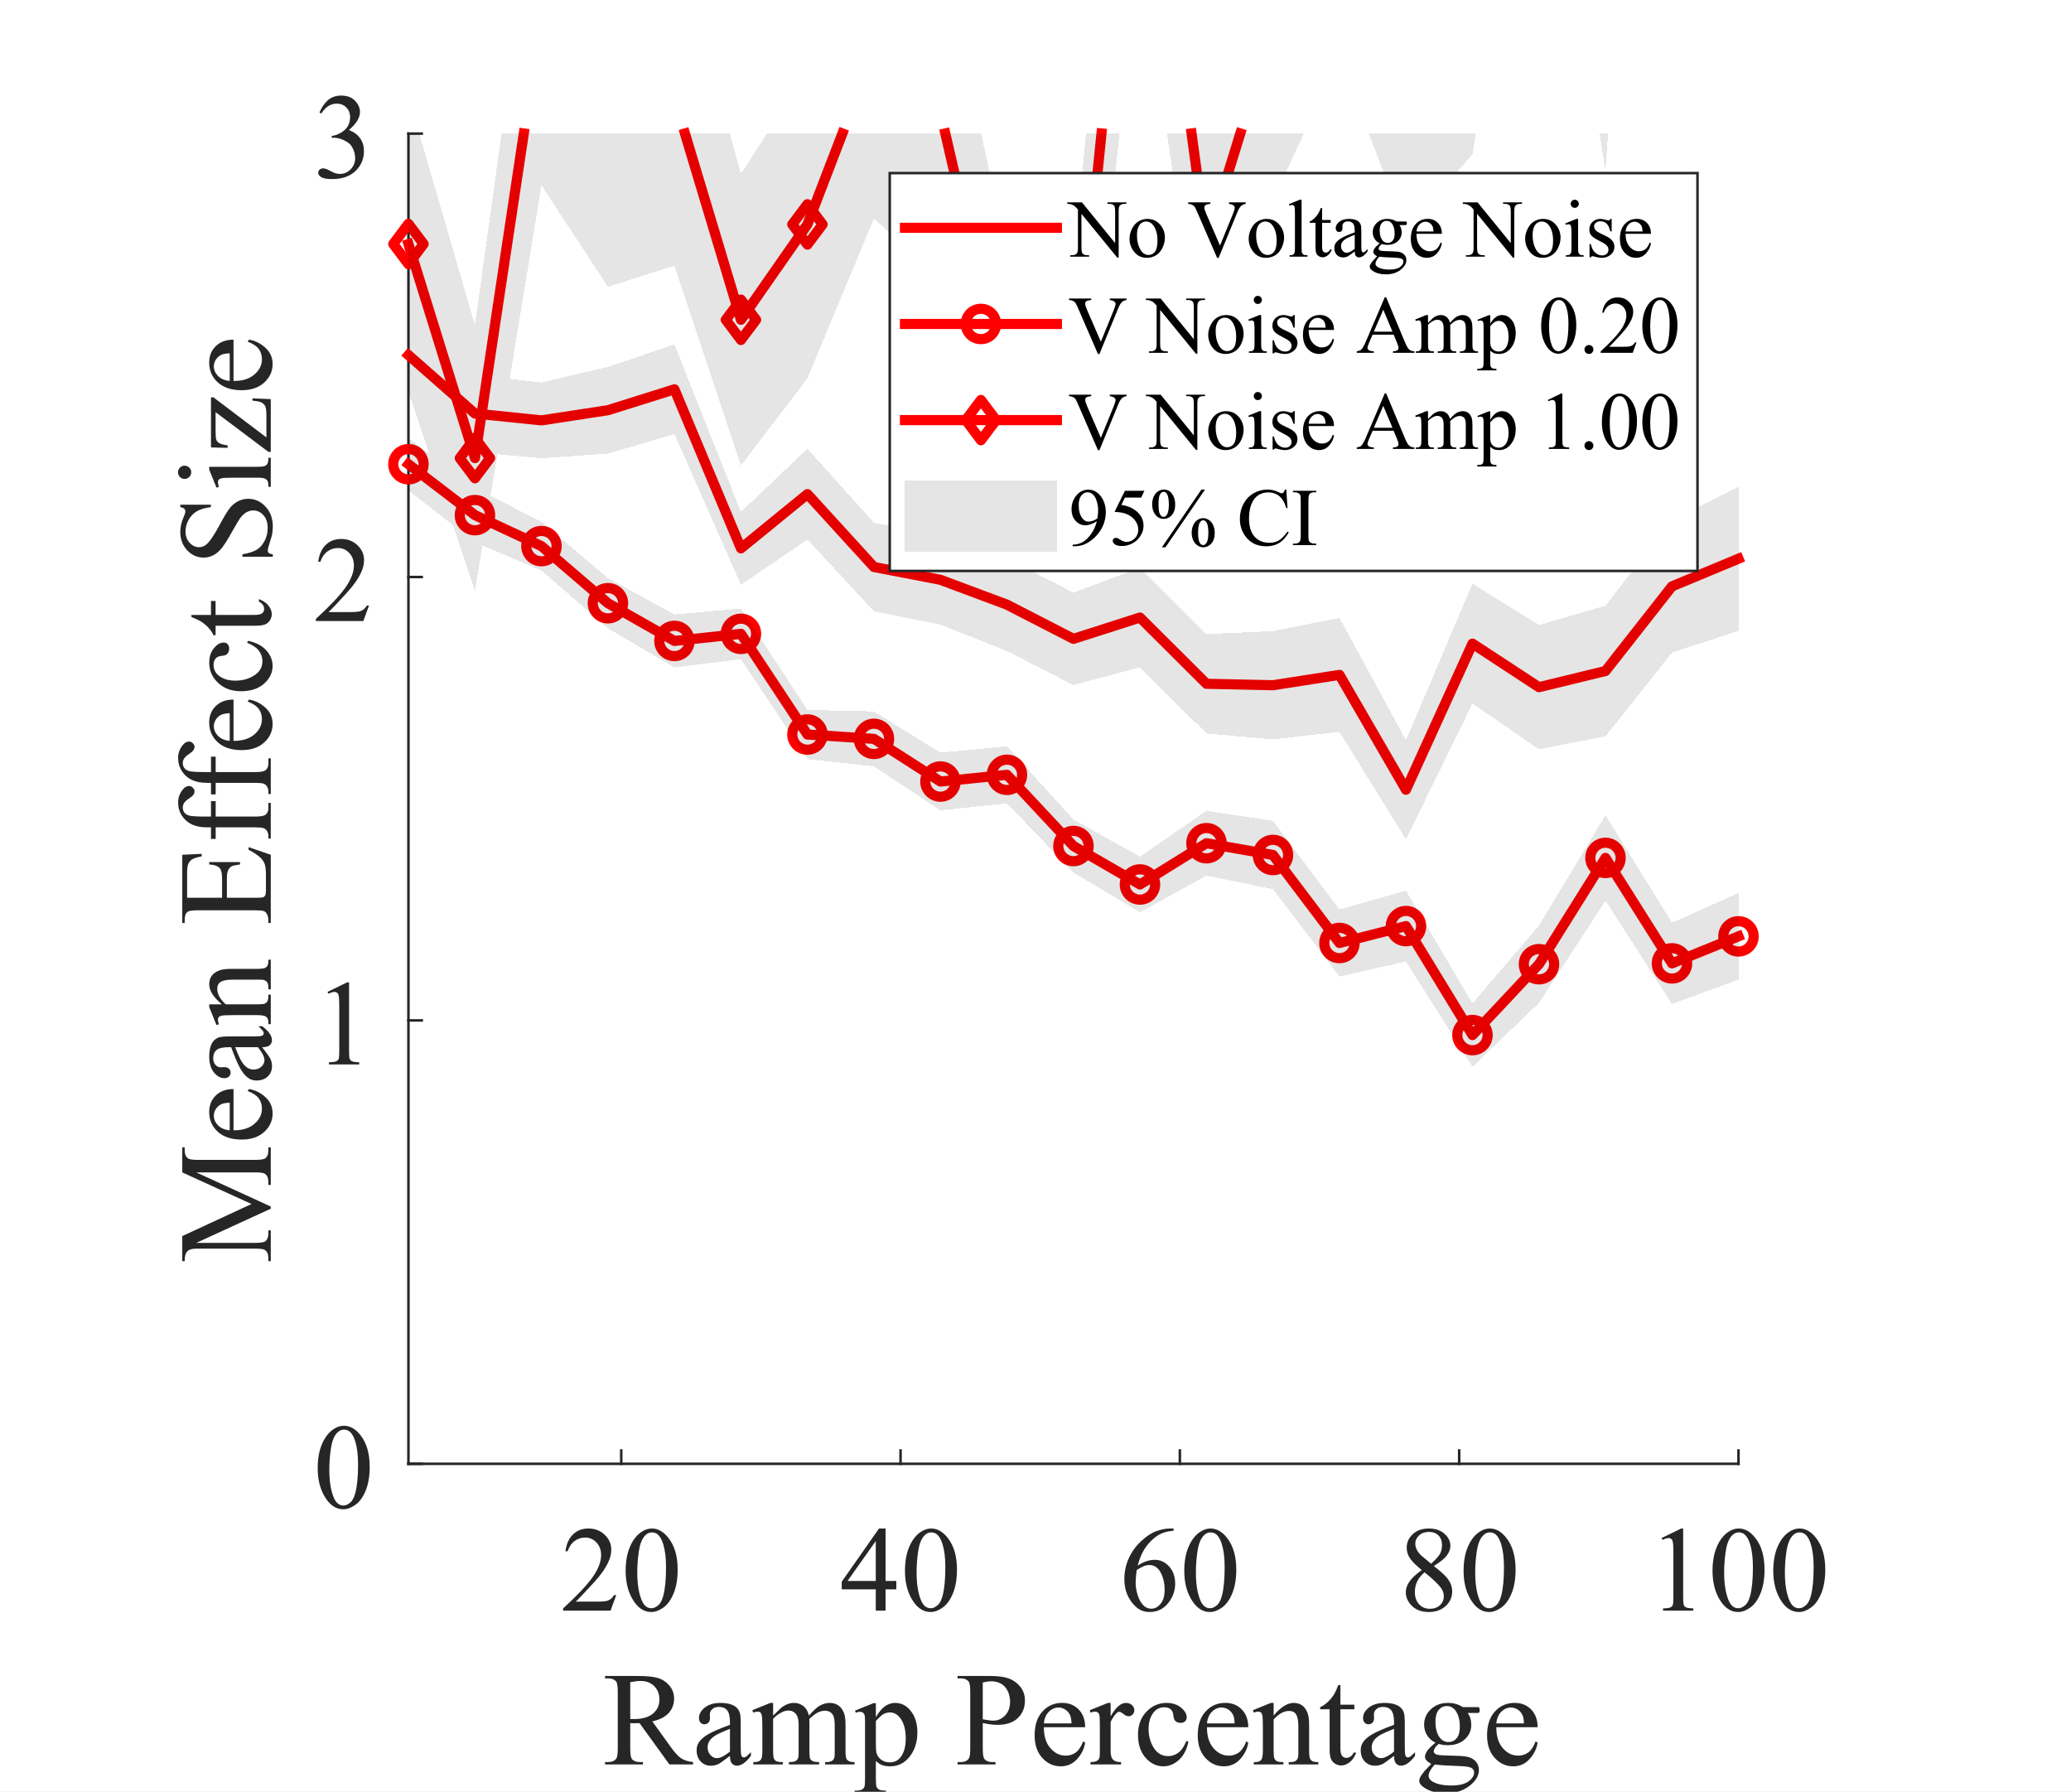 <?xml version="1.0"?>
<!DOCTYPE svg PUBLIC '-//W3C//DTD SVG 1.0//EN'
          'http://www.w3.org/TR/2001/REC-SVG-20010904/DTD/svg10.dtd'>
<svg xmlns:xlink="http://www.w3.org/1999/xlink" style="fill-opacity:1; color-rendering:auto; color-interpolation:auto; text-rendering:auto; stroke:black; stroke-linecap:square; stroke-miterlimit:10; shape-rendering:auto; stroke-opacity:1; fill:black; stroke-dasharray:none; font-weight:normal; stroke-width:1; font-family:'Dialog'; font-style:normal; stroke-linejoin:miter; font-size:12px; stroke-dashoffset:0; image-rendering:auto;" width="682" height="590" xmlns="http://www.w3.org/2000/svg"
><rect width="100%" height="100%" fill="#333333" stroke="none"/><!--Generated by the Batik Graphics2D SVG Generator--><defs id="genericDefs"
  /><g
  ><defs id="defs1"
    ><clipPath clipPathUnits="userSpaceOnUse" id="clipPath1"
      ><path d="M0 0 L682 0 L682 590 L0 590 L0 0 Z"
      /></clipPath
    ></defs
    ><g style="fill:white; stroke:white;"
    ><rect x="0" y="0" width="682" style="clip-path:url(#clipPath1); stroke:none;" height="590"
    /></g
    ><g style="fill:white; text-rendering:optimizeSpeed; color-rendering:optimizeSpeed; image-rendering:optimizeSpeed; shape-rendering:crispEdges; stroke:white; color-interpolation:sRGB;"
    ><rect x="0" width="682" height="590" y="0" style="stroke:none;"
      /><path style="stroke:none;" d="M134.5 482 L572.5 482 L572.5 44 L134.5 44 Z"
    /></g
    ><g style="fill:rgb(38,38,38); text-rendering:geometricPrecision; image-rendering:optimizeQuality; color-rendering:optimizeQuality; stroke-linejoin:round; stroke:rgb(38,38,38); color-interpolation:linearRGB; stroke-width:0.833;"
    ><line y2="482" style="fill:none;" x1="134.5" x2="572.5" y1="482"
      /><line y2="477.62" style="fill:none;" x1="204.58" x2="204.58" y1="482"
      /><line y2="477.62" style="fill:none;" x1="296.56" x2="296.56" y1="482"
      /><line y2="477.62" style="fill:none;" x1="388.54" x2="388.54" y1="482"
      /><line y2="477.62" style="fill:none;" x1="480.52" x2="480.52" y1="482"
      /><line y2="477.62" style="fill:none;" x1="572.5" x2="572.5" y1="482"
    /></g
    ><g transform="translate(204.58,493.333)" style="font-size:40px; fill:rgb(38,38,38); text-rendering:geometricPrecision; image-rendering:optimizeQuality; color-rendering:optimizeQuality; font-family:'Times New Roman'; stroke:rgb(38,38,38); color-interpolation:linearRGB;"
    ><path style="stroke:none;" d="M-1.656 31.906 L-3.516 37 L-19.141 37 L-19.141 36.281 Q-12.25 29.984 -9.438 26 Q-6.625 22.016 -6.625 18.719 Q-6.625 16.203 -8.164 14.578 Q-9.703 12.953 -11.859 12.953 Q-13.812 12.953 -15.359 14.094 Q-16.906 15.234 -17.656 17.453 L-18.375 17.453 Q-17.891 13.828 -15.867 11.898 Q-13.844 9.969 -10.812 9.969 Q-7.594 9.969 -5.438 12.039 Q-3.281 14.109 -3.281 16.922 Q-3.281 18.938 -4.219 20.938 Q-5.656 24.109 -8.906 27.641 Q-13.766 32.953 -14.984 34.047 L-8.062 34.047 Q-5.953 34.047 -5.102 33.891 Q-4.25 33.734 -3.57 33.258 Q-2.891 32.781 -2.375 31.906 L-1.656 31.906 ZM1.453 23.906 Q1.453 19.375 2.82 16.109 Q4.188 12.844 6.453 11.234 Q8.203 9.969 10.078 9.969 Q13.125 9.969 15.547 13.078 Q18.578 16.922 18.578 23.5 Q18.578 28.109 17.25 31.336 Q15.922 34.562 13.859 36.016 Q11.797 37.469 9.891 37.469 Q6.094 37.469 3.578 33 Q1.453 29.219 1.453 23.906 ZM5.281 24.406 Q5.281 29.875 6.625 33.328 Q7.734 36.234 9.938 36.234 Q11 36.234 12.133 35.289 Q13.266 34.344 13.844 32.109 Q14.75 28.75 14.75 22.641 Q14.75 18.109 13.812 15.078 Q13.109 12.844 12 11.906 Q11.188 11.25 10.062 11.25 Q8.734 11.25 7.703 12.453 Q6.297 14.062 5.789 17.539 Q5.281 21.016 5.281 24.406 Z"
    /></g
    ><g transform="translate(296.56,493.333)" style="font-size:40px; fill:rgb(38,38,38); text-rendering:geometricPrecision; image-rendering:optimizeQuality; color-rendering:optimizeQuality; font-family:'Times New Roman'; stroke:rgb(38,38,38); color-interpolation:linearRGB;"
    ><path style="stroke:none;" d="M-1.391 27.234 L-1.391 30 L-4.938 30 L-4.938 37 L-8.156 37 L-8.156 30 L-19.375 30 L-19.375 27.5 L-7.094 9.969 L-4.938 9.969 L-4.938 27.234 L-1.391 27.234 ZM-8.156 27.234 L-8.156 14.094 L-17.453 27.234 L-8.156 27.234 ZM1.453 23.906 Q1.453 19.375 2.82 16.109 Q4.188 12.844 6.453 11.234 Q8.203 9.969 10.078 9.969 Q13.125 9.969 15.547 13.078 Q18.578 16.922 18.578 23.5 Q18.578 28.109 17.25 31.336 Q15.922 34.562 13.859 36.016 Q11.797 37.469 9.891 37.469 Q6.094 37.469 3.578 33 Q1.453 29.219 1.453 23.906 ZM5.281 24.406 Q5.281 29.875 6.625 33.328 Q7.734 36.234 9.938 36.234 Q11 36.234 12.133 35.289 Q13.266 34.344 13.844 32.109 Q14.75 28.75 14.75 22.641 Q14.75 18.109 13.812 15.078 Q13.109 12.844 12 11.906 Q11.188 11.25 10.062 11.25 Q8.734 11.25 7.703 12.453 Q6.297 14.062 5.789 17.539 Q5.281 21.016 5.281 24.406 Z"
    /></g
    ><g transform="translate(388.54,493.333)" style="font-size:40px; fill:rgb(38,38,38); text-rendering:geometricPrecision; image-rendering:optimizeQuality; color-rendering:optimizeQuality; font-family:'Times New Roman'; stroke:rgb(38,38,38); color-interpolation:linearRGB;"
    ><path style="stroke:none;" d="M-2.062 9.969 L-2.062 10.688 Q-4.641 10.938 -6.273 11.711 Q-7.906 12.484 -9.5 14.07 Q-11.094 15.656 -12.141 17.594 Q-13.188 19.531 -13.891 22.219 Q-11.078 20.281 -8.234 20.281 Q-5.531 20.281 -3.539 22.469 Q-1.547 24.656 -1.547 28.094 Q-1.547 31.406 -3.547 34.141 Q-5.969 37.469 -9.953 37.469 Q-12.672 37.469 -14.562 35.672 Q-18.281 32.172 -18.281 26.609 Q-18.281 23.047 -16.852 19.844 Q-15.422 16.641 -12.781 14.164 Q-10.141 11.688 -7.719 10.828 Q-5.297 9.969 -3.203 9.969 L-2.062 9.969 ZM-14.219 23.641 Q-14.562 26.281 -14.562 27.891 Q-14.562 29.766 -13.875 31.969 Q-13.188 34.172 -11.812 35.453 Q-10.812 36.375 -9.391 36.375 Q-7.688 36.375 -6.352 34.773 Q-5.016 33.172 -5.016 30.203 Q-5.016 26.859 -6.344 24.422 Q-7.672 21.984 -10.109 21.984 Q-10.859 21.984 -11.711 22.297 Q-12.562 22.609 -14.219 23.641 ZM1.453 23.906 Q1.453 19.375 2.82 16.109 Q4.188 12.844 6.453 11.234 Q8.203 9.969 10.078 9.969 Q13.125 9.969 15.547 13.078 Q18.578 16.922 18.578 23.5 Q18.578 28.109 17.25 31.336 Q15.922 34.562 13.859 36.016 Q11.797 37.469 9.891 37.469 Q6.094 37.469 3.578 33 Q1.453 29.219 1.453 23.906 ZM5.281 24.406 Q5.281 29.875 6.625 33.328 Q7.734 36.234 9.938 36.234 Q11 36.234 12.133 35.289 Q13.266 34.344 13.844 32.109 Q14.75 28.75 14.75 22.641 Q14.75 18.109 13.812 15.078 Q13.109 12.844 12 11.906 Q11.188 11.25 10.062 11.25 Q8.734 11.25 7.703 12.453 Q6.297 14.062 5.789 17.539 Q5.281 21.016 5.281 24.406 Z"
    /></g
    ><g transform="translate(480.52,493.333)" style="font-size:40px; fill:rgb(38,38,38); text-rendering:geometricPrecision; image-rendering:optimizeQuality; color-rendering:optimizeQuality; font-family:'Times New Roman'; stroke:rgb(38,38,38); color-interpolation:linearRGB;"
    ><path style="stroke:none;" d="M-12.328 23.656 Q-15.469 21.078 -16.375 19.516 Q-17.281 17.953 -17.281 16.281 Q-17.281 13.703 -15.289 11.836 Q-13.297 9.969 -10 9.969 Q-6.797 9.969 -4.844 11.703 Q-2.891 13.438 -2.891 15.672 Q-2.891 17.156 -3.945 18.695 Q-5 20.234 -8.344 22.328 Q-4.906 24.984 -3.781 26.516 Q-2.297 28.5 -2.297 30.703 Q-2.297 33.5 -4.43 35.484 Q-6.562 37.469 -10.016 37.469 Q-13.781 37.469 -15.891 35.109 Q-17.578 33.203 -17.578 30.969 Q-17.578 29.203 -16.398 27.477 Q-15.219 25.75 -12.328 23.656 ZM-9.25 21.562 Q-6.906 19.453 -6.281 18.234 Q-5.656 17.016 -5.656 15.469 Q-5.656 13.422 -6.812 12.258 Q-7.969 11.094 -9.953 11.094 Q-11.953 11.094 -13.203 12.25 Q-14.453 13.406 -14.453 14.953 Q-14.453 15.969 -13.938 16.984 Q-13.422 18 -12.453 18.906 L-9.25 21.562 ZM-11.406 24.406 Q-13.031 25.766 -13.812 27.375 Q-14.594 28.984 -14.594 30.859 Q-14.594 33.391 -13.211 34.898 Q-11.828 36.406 -9.703 36.406 Q-7.594 36.406 -6.328 35.219 Q-5.062 34.031 -5.062 32.328 Q-5.062 30.922 -5.797 29.812 Q-7.188 27.734 -11.406 24.406 ZM1.453 23.906 Q1.453 19.375 2.82 16.109 Q4.188 12.844 6.453 11.234 Q8.203 9.969 10.078 9.969 Q13.125 9.969 15.547 13.078 Q18.578 16.922 18.578 23.5 Q18.578 28.109 17.25 31.336 Q15.922 34.562 13.859 36.016 Q11.797 37.469 9.891 37.469 Q6.094 37.469 3.578 33 Q1.453 29.219 1.453 23.906 ZM5.281 24.406 Q5.281 29.875 6.625 33.328 Q7.734 36.234 9.938 36.234 Q11 36.234 12.133 35.289 Q13.266 34.344 13.844 32.109 Q14.75 28.75 14.75 22.641 Q14.75 18.109 13.812 15.078 Q13.109 12.844 12 11.906 Q11.188 11.25 10.062 11.25 Q8.734 11.25 7.703 12.453 Q6.297 14.062 5.789 17.539 Q5.281 21.016 5.281 24.406 Z"
    /></g
    ><g transform="translate(572.5,493.333)" style="font-size:40px; fill:rgb(38,38,38); text-rendering:geometricPrecision; image-rendering:optimizeQuality; color-rendering:optimizeQuality; font-family:'Times New Roman'; stroke:rgb(38,38,38); color-interpolation:linearRGB;"
    ><path style="stroke:none;" d="M-25.312 13.109 L-18.859 9.969 L-18.219 9.969 L-18.219 32.328 Q-18.219 34.562 -18.031 35.109 Q-17.844 35.656 -17.258 35.945 Q-16.672 36.234 -14.875 36.281 L-14.875 37 L-24.844 37 L-24.844 36.281 Q-22.969 36.234 -22.422 35.953 Q-21.875 35.672 -21.656 35.195 Q-21.438 34.719 -21.438 32.328 L-21.438 18.031 Q-21.438 15.141 -21.641 14.328 Q-21.781 13.703 -22.141 13.406 Q-22.5 13.109 -23 13.109 Q-23.734 13.109 -25.016 13.719 L-25.312 13.109 ZM-8.547 23.906 Q-8.547 19.375 -7.18 16.109 Q-5.812 12.844 -3.547 11.234 Q-1.797 9.969 0.078 9.969 Q3.125 9.969 5.547 13.078 Q8.578 16.922 8.578 23.5 Q8.578 28.109 7.25 31.336 Q5.922 34.562 3.859 36.016 Q1.797 37.469 -0.109 37.469 Q-3.906 37.469 -6.422 33 Q-8.547 29.219 -8.547 23.906 ZM-4.719 24.406 Q-4.719 29.875 -3.375 33.328 Q-2.266 36.234 -0.062 36.234 Q1 36.234 2.133 35.289 Q3.266 34.344 3.844 32.109 Q4.75 28.75 4.75 22.641 Q4.75 18.109 3.812 15.078 Q3.109 12.844 2 11.906 Q1.188 11.25 0.062 11.25 Q-1.266 11.25 -2.297 12.453 Q-3.703 14.062 -4.211 17.539 Q-4.719 21.016 -4.719 24.406 ZM11.453 23.906 Q11.453 19.375 12.82 16.109 Q14.188 12.844 16.453 11.234 Q18.203 9.969 20.078 9.969 Q23.125 9.969 25.547 13.078 Q28.578 16.922 28.578 23.5 Q28.578 28.109 27.25 31.336 Q25.922 34.562 23.859 36.016 Q21.797 37.469 19.891 37.469 Q16.094 37.469 13.578 33 Q11.453 29.219 11.453 23.906 ZM15.281 24.406 Q15.281 29.875 16.625 33.328 Q17.734 36.234 19.938 36.234 Q21 36.234 22.133 35.289 Q23.266 34.344 23.844 32.109 Q24.75 28.75 24.75 22.641 Q24.75 18.109 23.812 15.078 Q23.109 12.844 22 11.906 Q21.188 11.25 20.062 11.25 Q18.734 11.25 17.703 12.453 Q16.297 14.062 15.789 17.539 Q15.281 21.016 15.281 24.406 Z"
    /></g
    ><g transform="translate(353.5,540)" style="font-size:44px; fill:rgb(38,38,38); text-rendering:geometricPrecision; image-rendering:optimizeQuality; color-rendering:optimizeQuality; font-family:'Times New Roman'; stroke:rgb(38,38,38); color-interpolation:linearRGB;"
    ><path style="stroke:none;" d="M-125.266 41 L-133.047 41 L-142.906 27.375 Q-144 27.422 -144.688 27.422 Q-144.969 27.422 -145.289 27.414 Q-145.609 27.406 -145.953 27.375 L-145.953 35.844 Q-145.953 38.594 -145.359 39.266 Q-144.531 40.203 -142.906 40.203 L-141.766 40.203 L-141.766 41 L-154.25 41 L-154.25 40.203 L-153.156 40.203 Q-151.297 40.203 -150.516 39 Q-150.062 38.328 -150.062 35.844 L-150.062 17.016 Q-150.062 14.266 -150.656 13.609 Q-151.5 12.656 -153.156 12.656 L-154.25 12.656 L-154.25 11.859 L-143.641 11.859 Q-139 11.859 -136.797 12.539 Q-134.594 13.219 -133.055 15.031 Q-131.516 16.844 -131.516 19.359 Q-131.516 22.047 -133.266 24.023 Q-135.016 26 -138.688 26.812 L-132.672 35.172 Q-130.609 38.062 -129.133 39.008 Q-127.656 39.953 -125.266 40.203 L-125.266 41 ZM-145.953 26.031 Q-145.547 26.031 -145.242 26.039 Q-144.938 26.047 -144.75 26.047 Q-140.578 26.047 -138.461 24.242 Q-136.344 22.438 -136.344 19.641 Q-136.344 16.922 -138.055 15.211 Q-139.766 13.5 -142.578 13.5 Q-143.828 13.5 -145.953 13.906 L-145.953 26.031 ZM-113.121 38.156 Q-116.152 40.5 -116.934 40.875 Q-118.09 41.406 -119.402 41.406 Q-121.434 41.406 -122.762 40.008 Q-124.09 38.609 -124.09 36.344 Q-124.09 34.891 -123.434 33.844 Q-122.559 32.391 -120.379 31.102 Q-118.199 29.812 -113.121 27.953 L-113.121 27.188 Q-113.121 24.234 -114.059 23.141 Q-114.996 22.047 -116.777 22.047 Q-118.137 22.047 -118.934 22.781 Q-119.746 23.516 -119.746 24.453 L-119.699 25.703 Q-119.699 26.688 -120.207 27.227 Q-120.715 27.766 -121.527 27.766 Q-122.324 27.766 -122.824 27.203 Q-123.324 26.641 -123.324 25.688 Q-123.324 23.828 -121.434 22.281 Q-119.543 20.734 -116.137 20.734 Q-113.512 20.734 -111.84 21.625 Q-110.574 22.281 -109.965 23.703 Q-109.574 24.625 -109.574 27.484 L-109.574 34.172 Q-109.574 36.984 -109.473 37.617 Q-109.371 38.25 -109.121 38.461 Q-108.871 38.672 -108.543 38.672 Q-108.199 38.672 -107.949 38.531 Q-107.496 38.25 -106.215 36.953 L-106.215 38.156 Q-108.621 41.391 -110.809 41.391 Q-111.856 41.391 -112.481 40.656 Q-113.106 39.922 -113.121 38.156 ZM-113.121 36.766 L-113.121 29.266 Q-116.371 30.562 -117.309 31.094 Q-119.012 32.047 -119.746 33.078 Q-120.481 34.109 -120.481 35.328 Q-120.481 36.875 -119.551 37.898 Q-118.621 38.922 -117.418 38.922 Q-115.793 38.922 -113.121 36.766 ZM-98.904 24.922 Q-96.748 22.781 -96.373 22.453 Q-95.404 21.641 -94.287 21.188 Q-93.17 20.734 -92.076 20.734 Q-90.217 20.734 -88.889 21.812 Q-87.561 22.891 -87.107 24.922 Q-84.889 22.344 -83.365 21.539 Q-81.842 20.734 -80.232 20.734 Q-78.67 20.734 -77.451 21.539 Q-76.232 22.344 -75.529 24.172 Q-75.061 25.422 -75.061 28.094 L-75.061 36.547 Q-75.061 38.406 -74.779 39.094 Q-74.561 39.562 -73.982 39.891 Q-73.404 40.219 -72.092 40.219 L-72.092 41 L-81.795 41 L-81.795 40.219 L-81.389 40.219 Q-80.123 40.219 -79.42 39.734 Q-78.92 39.391 -78.701 38.641 Q-78.623 38.266 -78.623 36.547 L-78.623 28.094 Q-78.623 25.688 -79.201 24.688 Q-80.045 23.312 -81.889 23.312 Q-83.029 23.312 -84.178 23.883 Q-85.326 24.453 -86.951 26 L-86.998 26.234 L-86.951 27.156 L-86.951 36.547 Q-86.951 38.578 -86.732 39.07 Q-86.514 39.562 -85.889 39.891 Q-85.264 40.219 -83.764 40.219 L-83.764 41 L-93.701 41 L-93.701 40.219 Q-92.076 40.219 -91.459 39.836 Q-90.842 39.453 -90.607 38.672 Q-90.498 38.312 -90.498 36.547 L-90.498 28.094 Q-90.498 25.688 -91.217 24.625 Q-92.154 23.25 -93.857 23.25 Q-95.014 23.25 -96.154 23.875 Q-97.936 24.828 -98.904 26 L-98.904 36.547 Q-98.904 38.484 -98.639 39.062 Q-98.373 39.641 -97.842 39.93 Q-97.311 40.219 -95.701 40.219 L-95.701 41 L-105.436 41 L-105.436 40.219 Q-104.076 40.219 -103.545 39.93 Q-103.014 39.641 -102.732 39.008 Q-102.451 38.375 -102.451 36.547 L-102.451 29.031 Q-102.451 25.781 -102.639 24.844 Q-102.795 24.141 -103.115 23.867 Q-103.436 23.594 -103.998 23.594 Q-104.592 23.594 -105.436 23.922 L-105.764 23.141 L-99.826 20.734 L-98.904 20.734 L-98.904 24.922 ZM-71.945 23.281 L-65.883 20.828 L-65.07 20.828 L-65.07 25.422 Q-63.539 22.828 -62 21.781 Q-60.461 20.734 -58.773 20.734 Q-55.805 20.734 -53.836 23.062 Q-51.398 25.891 -51.398 30.453 Q-51.398 35.547 -54.32 38.875 Q-56.727 41.609 -60.383 41.609 Q-61.977 41.609 -63.133 41.156 Q-63.992 40.828 -65.07 39.859 L-65.07 45.859 Q-65.07 47.875 -64.82 48.422 Q-64.57 48.969 -63.961 49.289 Q-63.352 49.609 -61.742 49.609 L-61.742 50.406 L-72.055 50.406 L-72.055 49.609 L-71.508 49.609 Q-70.336 49.641 -69.492 49.172 Q-69.086 48.922 -68.859 48.398 Q-68.633 47.875 -68.633 45.734 L-68.633 27.125 Q-68.633 25.203 -68.805 24.688 Q-68.977 24.172 -69.352 23.914 Q-69.727 23.656 -70.367 23.656 Q-70.883 23.656 -71.68 23.969 L-71.945 23.281 ZM-65.07 26.688 L-65.07 34.031 Q-65.07 36.422 -64.867 37.172 Q-64.57 38.422 -63.398 39.367 Q-62.227 40.312 -60.445 40.312 Q-58.305 40.312 -56.961 38.641 Q-55.227 36.438 -55.227 32.469 Q-55.227 27.953 -57.195 25.531 Q-58.57 23.859 -60.461 23.859 Q-61.492 23.859 -62.508 24.375 Q-63.289 24.75 -65.07 26.688 ZM-29.867 27.359 L-29.867 35.844 Q-29.867 38.594 -29.273 39.266 Q-28.461 40.203 -26.805 40.203 L-25.68 40.203 L-25.68 41 L-38.164 41 L-38.164 40.203 L-37.07 40.203 Q-35.227 40.203 -34.43 39 Q-33.992 38.328 -33.992 35.844 L-33.992 17.016 Q-33.992 14.266 -34.586 13.609 Q-35.414 12.656 -37.07 12.656 L-38.164 12.656 L-38.164 11.859 L-27.492 11.859 Q-23.586 11.859 -21.328 12.672 Q-19.07 13.484 -17.523 15.391 Q-15.977 17.297 -15.977 19.922 Q-15.977 23.484 -18.328 25.719 Q-20.68 27.953 -24.977 27.953 Q-26.023 27.953 -27.25 27.805 Q-28.477 27.656 -29.867 27.359 ZM-29.867 26.125 Q-28.742 26.344 -27.859 26.453 Q-26.977 26.562 -26.352 26.562 Q-24.117 26.562 -22.492 24.836 Q-20.867 23.109 -20.867 20.359 Q-20.867 18.469 -21.641 16.844 Q-22.414 15.219 -23.836 14.414 Q-25.258 13.609 -27.055 13.609 Q-28.148 13.609 -29.867 14.016 L-29.867 26.125 ZM-9.74 28.734 Q-9.771 33.109 -7.615 35.609 Q-5.475 38.094 -2.568 38.094 Q-0.631 38.094 0.799 37.031 Q2.228 35.969 3.197 33.391 L3.853 33.828 Q3.4 36.766 1.236 39.188 Q-0.928 41.609 -4.193 41.609 Q-7.74 41.609 -10.264 38.844 Q-12.787 36.078 -12.787 31.422 Q-12.787 26.375 -10.201 23.547 Q-7.615 20.719 -3.709 20.719 Q-0.397 20.719 1.728 22.898 Q3.853 25.078 3.853 28.734 L-9.74 28.734 ZM-9.74 27.484 L-0.631 27.484 Q-0.74 25.594 -1.084 24.828 Q-1.615 23.625 -2.686 22.938 Q-3.756 22.25 -4.912 22.25 Q-6.693 22.25 -8.1 23.633 Q-9.506 25.016 -9.74 27.484 ZM12.242 20.734 L12.242 25.172 Q14.711 20.734 17.305 20.734 Q18.492 20.734 19.266 21.453 Q20.039 22.172 20.039 23.125 Q20.039 23.969 19.477 24.547 Q18.914 25.125 18.148 25.125 Q17.398 25.125 16.461 24.383 Q15.523 23.641 15.07 23.641 Q14.68 23.641 14.227 24.062 Q13.273 24.953 12.242 26.969 L12.242 36.406 Q12.242 38.031 12.648 38.875 Q12.93 39.453 13.633 39.836 Q14.336 40.219 15.68 40.219 L15.68 41 L5.602 41 L5.602 40.219 Q7.102 40.219 7.836 39.75 Q8.367 39.406 8.586 38.656 Q8.695 38.297 8.695 36.578 L8.695 28.953 Q8.695 25.516 8.555 24.859 Q8.414 24.203 8.039 23.898 Q7.664 23.594 7.102 23.594 Q6.43 23.594 5.602 23.922 L5.383 23.141 L11.336 20.734 L12.242 20.734 ZM37.848 33.516 Q37.051 37.406 34.73 39.508 Q32.41 41.609 29.598 41.609 Q26.238 41.609 23.746 38.789 Q21.254 35.969 21.254 31.188 Q21.254 26.547 24.02 23.641 Q26.785 20.734 30.645 20.734 Q33.551 20.734 35.418 22.273 Q37.285 23.812 37.285 25.469 Q37.285 26.281 36.762 26.789 Q36.238 27.297 35.285 27.297 Q34.02 27.297 33.379 26.469 Q33.004 26.031 32.887 24.758 Q32.77 23.484 32.02 22.828 Q31.27 22.172 29.941 22.172 Q27.785 22.172 26.473 23.766 Q24.738 25.875 24.738 29.328 Q24.738 32.859 26.465 35.555 Q28.191 38.25 31.145 38.25 Q33.254 38.25 34.926 36.812 Q36.098 35.828 37.223 33.219 L37.848 33.516 ZM43.971 28.734 Q43.94 33.109 46.096 35.609 Q48.236 38.094 51.143 38.094 Q53.08 38.094 54.51 37.031 Q55.94 35.969 56.908 33.391 L57.565 33.828 Q57.111 36.766 54.947 39.188 Q52.783 41.609 49.518 41.609 Q45.971 41.609 43.447 38.844 Q40.924 36.078 40.924 31.422 Q40.924 26.375 43.51 23.547 Q46.096 20.719 50.002 20.719 Q53.315 20.719 55.44 22.898 Q57.565 25.078 57.565 28.734 L43.971 28.734 ZM43.971 27.484 L53.08 27.484 Q52.971 25.594 52.627 24.828 Q52.096 23.625 51.025 22.938 Q49.955 22.25 48.799 22.25 Q47.018 22.25 45.611 23.633 Q44.205 25.016 43.971 27.484 ZM65.922 24.906 Q69.391 20.734 72.516 20.734 Q74.125 20.734 75.289 21.539 Q76.453 22.344 77.141 24.203 Q77.609 25.484 77.609 28.156 L77.609 36.547 Q77.609 38.422 77.906 39.094 Q78.156 39.625 78.68 39.922 Q79.203 40.219 80.625 40.219 L80.625 41 L70.891 41 L70.891 40.219 L71.297 40.219 Q72.672 40.219 73.219 39.805 Q73.766 39.391 73.984 38.578 Q74.062 38.25 74.062 36.547 L74.062 28.5 Q74.062 25.812 73.367 24.594 Q72.672 23.375 71.016 23.375 Q68.453 23.375 65.922 26.172 L65.922 36.547 Q65.922 38.547 66.156 39.016 Q66.469 39.641 66.992 39.93 Q67.516 40.219 69.125 40.219 L69.125 41 L59.391 41 L59.391 40.219 L59.828 40.219 Q61.328 40.219 61.852 39.461 Q62.375 38.703 62.375 36.547 L62.375 29.25 Q62.375 25.703 62.219 24.93 Q62.062 24.156 61.727 23.875 Q61.391 23.594 60.828 23.594 Q60.234 23.594 59.391 23.922 L59.078 23.141 L65 20.734 L65.922 20.734 L65.922 24.906 ZM87.906 14.859 L87.906 21.312 L92.5 21.312 L92.5 22.828 L87.906 22.828 L87.906 35.578 Q87.906 37.5 88.453 38.164 Q89 38.828 89.859 38.828 Q90.562 38.828 91.234 38.391 Q91.906 37.953 92.266 37.094 L93.109 37.094 Q92.344 39.188 90.969 40.258 Q89.594 41.328 88.141 41.328 Q87.156 41.328 86.211 40.773 Q85.266 40.219 84.812 39.203 Q84.359 38.188 84.359 36.062 L84.359 22.828 L81.25 22.828 L81.25 22.109 Q82.422 21.641 83.656 20.516 Q84.891 19.391 85.859 17.844 Q86.359 17.016 87.234 14.859 L87.906 14.859 ZM105.568 38.156 Q102.537 40.5 101.756 40.875 Q100.6 41.406 99.287 41.406 Q97.256 41.406 95.928 40.008 Q94.6 38.609 94.6 36.344 Q94.6 34.891 95.256 33.844 Q96.131 32.391 98.311 31.102 Q100.49 29.812 105.568 27.953 L105.568 27.188 Q105.568 24.234 104.631 23.141 Q103.693 22.047 101.912 22.047 Q100.553 22.047 99.756 22.781 Q98.943 23.516 98.943 24.453 L98.99 25.703 Q98.99 26.688 98.482 27.227 Q97.975 27.766 97.162 27.766 Q96.365 27.766 95.865 27.203 Q95.365 26.641 95.365 25.688 Q95.365 23.828 97.256 22.281 Q99.147 20.734 102.553 20.734 Q105.178 20.734 106.85 21.625 Q108.115 22.281 108.725 23.703 Q109.115 24.625 109.115 27.484 L109.115 34.172 Q109.115 36.984 109.217 37.617 Q109.318 38.25 109.568 38.461 Q109.818 38.672 110.147 38.672 Q110.49 38.672 110.74 38.531 Q111.193 38.25 112.475 36.953 L112.475 38.156 Q110.068 41.391 107.881 41.391 Q106.834 41.391 106.209 40.656 Q105.584 39.922 105.568 38.156 ZM105.568 36.766 L105.568 29.266 Q102.318 30.562 101.381 31.094 Q99.678 32.047 98.943 33.078 Q98.209 34.109 98.209 35.328 Q98.209 36.875 99.139 37.898 Q100.068 38.922 101.272 38.922 Q102.897 38.922 105.568 36.766 ZM119.207 33.828 Q117.394 32.938 116.434 31.359 Q115.473 29.781 115.473 27.875 Q115.473 24.953 117.676 22.844 Q119.879 20.734 123.316 20.734 Q126.129 20.734 128.191 22.109 L132.348 22.109 Q133.285 22.109 133.434 22.164 Q133.582 22.219 133.644 22.344 Q133.769 22.547 133.769 23.031 Q133.769 23.594 133.66 23.812 Q133.598 23.922 133.441 23.984 Q133.285 24.047 132.348 24.047 L129.801 24.047 Q131.004 25.594 131.004 28 Q131.004 30.75 128.894 32.703 Q126.785 34.656 123.238 34.656 Q121.785 34.656 120.254 34.234 Q119.316 35.047 118.981 35.656 Q118.644 36.266 118.644 36.703 Q118.644 37.062 119.004 37.406 Q119.363 37.75 120.394 37.906 Q120.988 37.984 123.394 38.062 Q127.816 38.156 129.129 38.359 Q131.129 38.641 132.324 39.844 Q133.519 41.047 133.519 42.812 Q133.519 45.234 131.238 47.359 Q127.879 50.5 122.488 50.5 Q118.348 50.5 115.488 48.625 Q113.879 47.547 113.879 46.391 Q113.879 45.875 114.113 45.359 Q114.473 44.562 115.613 43.156 Q115.769 42.953 117.816 40.828 Q116.691 40.156 116.231 39.633 Q115.769 39.109 115.769 38.438 Q115.769 37.688 116.379 36.68 Q116.988 35.672 119.207 33.828 ZM122.941 21.766 Q121.348 21.766 120.277 23.039 Q119.207 24.312 119.207 26.922 Q119.207 30.328 120.66 32.188 Q121.785 33.609 123.504 33.609 Q125.129 33.609 126.184 32.383 Q127.238 31.156 127.238 28.531 Q127.238 25.125 125.754 23.188 Q124.66 21.766 122.941 21.766 ZM118.988 41 Q117.988 42.094 117.473 43.039 Q116.957 43.984 116.957 44.781 Q116.957 45.812 118.191 46.594 Q120.348 47.922 124.41 47.922 Q128.269 47.922 130.106 46.555 Q131.941 45.188 131.941 43.641 Q131.941 42.531 130.848 42.047 Q129.738 41.578 126.426 41.5 Q121.598 41.359 118.988 41 ZM139.254 28.734 Q139.223 33.109 141.379 35.609 Q143.519 38.094 146.426 38.094 Q148.363 38.094 149.793 37.031 Q151.223 35.969 152.191 33.391 L152.848 33.828 Q152.394 36.766 150.231 39.188 Q148.066 41.609 144.801 41.609 Q141.254 41.609 138.731 38.844 Q136.207 36.078 136.207 31.422 Q136.207 26.375 138.793 23.547 Q141.379 20.719 145.285 20.719 Q148.598 20.719 150.723 22.898 Q152.848 25.078 152.848 28.734 L139.254 28.734 ZM139.254 27.484 L148.363 27.484 Q148.254 25.594 147.91 24.828 Q147.379 23.625 146.309 22.938 Q145.238 22.25 144.082 22.25 Q142.301 22.25 140.894 23.633 Q139.488 25.016 139.254 27.484 Z"
    /></g
    ><g style="fill:rgb(38,38,38); text-rendering:geometricPrecision; image-rendering:optimizeQuality; color-rendering:optimizeQuality; stroke-linejoin:round; stroke:rgb(38,38,38); color-interpolation:linearRGB; stroke-width:0.833;"
    ><line y2="44" style="fill:none;" x1="134.5" x2="134.5" y1="482"
      /><line y2="482" style="fill:none;" x1="134.5" x2="138.88" y1="482"
      /><line y2="336" style="fill:none;" x1="134.5" x2="138.88" y1="336"
      /><line y2="190" style="fill:none;" x1="134.5" x2="138.88" y1="190"
      /><line y2="44" style="fill:none;" x1="134.5" x2="138.88" y1="44"
    /></g
    ><g transform="translate(123.167,482)" style="font-size:40px; fill:rgb(38,38,38); text-rendering:geometricPrecision; image-rendering:optimizeQuality; color-rendering:optimizeQuality; font-family:'Times New Roman'; stroke:rgb(38,38,38); color-interpolation:linearRGB;"
    ><path style="stroke:none;" d="M-18.547 1.406 Q-18.547 -3.125 -17.18 -6.391 Q-15.812 -9.656 -13.547 -11.266 Q-11.797 -12.531 -9.922 -12.531 Q-6.875 -12.531 -4.453 -9.422 Q-1.422 -5.578 -1.422 1 Q-1.422 5.609 -2.75 8.836 Q-4.078 12.062 -6.141 13.516 Q-8.203 14.969 -10.109 14.969 Q-13.906 14.969 -16.422 10.5 Q-18.547 6.719 -18.547 1.406 ZM-14.719 1.906 Q-14.719 7.375 -13.375 10.828 Q-12.266 13.734 -10.062 13.734 Q-9 13.734 -7.867 12.789 Q-6.734 11.844 -6.156 9.609 Q-5.25 6.25 -5.25 0.141 Q-5.25 -4.391 -6.188 -7.422 Q-6.891 -9.656 -8 -10.594 Q-8.812 -11.25 -9.938 -11.25 Q-11.266 -11.25 -12.297 -10.047 Q-13.703 -8.438 -14.211 -4.961 Q-14.719 -1.484 -14.719 1.906 Z"
    /></g
    ><g transform="translate(123.167,336)" style="font-size:40px; fill:rgb(38,38,38); text-rendering:geometricPrecision; image-rendering:optimizeQuality; color-rendering:optimizeQuality; font-family:'Times New Roman'; stroke:rgb(38,38,38); color-interpolation:linearRGB;"
    ><path style="stroke:none;" d="M-15.312 -9.391 L-8.859 -12.531 L-8.219 -12.531 L-8.219 9.828 Q-8.219 12.062 -8.031 12.609 Q-7.844 13.156 -7.258 13.445 Q-6.672 13.734 -4.875 13.781 L-4.875 14.5 L-14.844 14.5 L-14.844 13.781 Q-12.969 13.734 -12.422 13.453 Q-11.875 13.172 -11.656 12.695 Q-11.438 12.219 -11.438 9.828 L-11.438 -4.469 Q-11.438 -7.359 -11.641 -8.172 Q-11.781 -8.797 -12.141 -9.094 Q-12.5 -9.391 -13 -9.391 Q-13.734 -9.391 -15.016 -8.781 L-15.312 -9.391 Z"
    /></g
    ><g transform="translate(123.167,190)" style="font-size:40px; fill:rgb(38,38,38); text-rendering:geometricPrecision; image-rendering:optimizeQuality; color-rendering:optimizeQuality; font-family:'Times New Roman'; stroke:rgb(38,38,38); color-interpolation:linearRGB;"
    ><path style="stroke:none;" d="M-1.656 9.406 L-3.516 14.5 L-19.141 14.5 L-19.141 13.781 Q-12.25 7.484 -9.438 3.5 Q-6.625 -0.484 -6.625 -3.781 Q-6.625 -6.297 -8.164 -7.922 Q-9.703 -9.547 -11.859 -9.547 Q-13.812 -9.547 -15.359 -8.406 Q-16.906 -7.266 -17.656 -5.047 L-18.375 -5.047 Q-17.891 -8.672 -15.867 -10.602 Q-13.844 -12.531 -10.812 -12.531 Q-7.594 -12.531 -5.438 -10.461 Q-3.281 -8.391 -3.281 -5.578 Q-3.281 -3.562 -4.219 -1.562 Q-5.656 1.609 -8.906 5.141 Q-13.766 10.453 -14.984 11.547 L-8.062 11.547 Q-5.953 11.547 -5.102 11.391 Q-4.25 11.234 -3.57 10.758 Q-2.891 10.281 -2.375 9.406 L-1.656 9.406 Z"
    /></g
    ><g transform="translate(123.167,44)" style="font-size:40px; fill:rgb(38,38,38); text-rendering:geometricPrecision; image-rendering:optimizeQuality; color-rendering:optimizeQuality; font-family:'Times New Roman'; stroke:rgb(38,38,38); color-interpolation:linearRGB;"
    ><path style="stroke:none;" d="M-17.969 -6.953 Q-16.828 -9.625 -15.102 -11.078 Q-13.375 -12.531 -10.797 -12.531 Q-7.609 -12.531 -5.922 -10.469 Q-4.625 -8.922 -4.625 -7.156 Q-4.625 -4.266 -8.266 -1.188 Q-5.812 -0.234 -4.562 1.547 Q-3.312 3.328 -3.312 5.734 Q-3.312 9.172 -5.5 11.688 Q-8.359 14.969 -13.766 14.969 Q-16.438 14.969 -17.406 14.305 Q-18.375 13.641 -18.375 12.875 Q-18.375 12.312 -17.914 11.883 Q-17.453 11.453 -16.812 11.453 Q-16.328 11.453 -15.812 11.609 Q-15.484 11.703 -14.312 12.32 Q-13.141 12.938 -12.688 13.047 Q-11.969 13.266 -11.156 13.266 Q-9.156 13.266 -7.68 11.727 Q-6.203 10.188 -6.203 8.078 Q-6.203 6.531 -6.891 5.062 Q-7.406 3.969 -8 3.406 Q-8.844 2.625 -10.312 1.992 Q-11.781 1.359 -13.297 1.359 L-13.922 1.359 L-13.922 0.766 Q-12.375 0.578 -10.828 -0.344 Q-9.281 -1.266 -8.578 -2.555 Q-7.875 -3.844 -7.875 -5.391 Q-7.875 -7.391 -9.133 -8.633 Q-10.391 -9.875 -12.266 -9.875 Q-15.297 -9.875 -17.328 -6.641 L-17.969 -6.953 Z"
    /></g
    ><g transform="translate(98.167,263) rotate(-90)" style="font-size:44px; fill:rgb(38,38,38); text-rendering:geometricPrecision; image-rendering:optimizeQuality; color-rendering:optimizeQuality; font-family:'Times New Roman'; stroke:rgb(38,38,38); color-interpolation:linearRGB;"
    ><path style="stroke:none;" d="M-135 -9 L-146.25 -33.516 L-146.25 -14.047 Q-146.25 -11.359 -145.672 -10.703 Q-144.875 -9.797 -143.156 -9.797 L-142.125 -9.797 L-142.125 -9 L-152.266 -9 L-152.266 -9.797 L-151.234 -9.797 Q-149.391 -9.797 -148.609 -10.906 Q-148.141 -11.594 -148.141 -14.047 L-148.141 -33.078 Q-148.141 -35.016 -148.578 -35.875 Q-148.875 -36.5 -149.68 -36.922 Q-150.484 -37.344 -152.266 -37.344 L-152.266 -38.141 L-144.016 -38.141 L-133.453 -15.344 L-123.047 -38.141 L-114.797 -38.141 L-114.797 -37.344 L-115.812 -37.344 Q-117.672 -37.344 -118.453 -36.219 Q-118.922 -35.531 -118.922 -33.078 L-118.922 -14.047 Q-118.922 -11.359 -118.328 -10.703 Q-117.531 -9.797 -115.812 -9.797 L-114.797 -9.797 L-114.797 -9 L-127.172 -9 L-127.172 -9.797 L-126.141 -9.797 Q-124.281 -9.797 -123.516 -10.906 Q-123.047 -11.594 -123.047 -14.047 L-123.047 -33.516 L-134.281 -9 L-135 -9 ZM-109.189 -21.266 Q-109.221 -16.891 -107.064 -14.391 Q-104.924 -11.906 -102.018 -11.906 Q-100.08 -11.906 -98.65 -12.969 Q-97.221 -14.031 -96.252 -16.609 L-95.596 -16.172 Q-96.049 -13.234 -98.213 -10.812 Q-100.377 -8.391 -103.643 -8.391 Q-107.189 -8.391 -109.713 -11.156 Q-112.236 -13.922 -112.236 -18.578 Q-112.236 -23.625 -109.65 -26.453 Q-107.064 -29.281 -103.158 -29.281 Q-99.846 -29.281 -97.721 -27.102 Q-95.596 -24.922 -95.596 -21.266 L-109.189 -21.266 ZM-109.189 -22.516 L-100.08 -22.516 Q-100.189 -24.406 -100.533 -25.172 Q-101.064 -26.375 -102.135 -27.062 Q-103.205 -27.75 -104.361 -27.75 Q-106.143 -27.75 -107.549 -26.367 Q-108.955 -24.984 -109.189 -22.516 ZM-81.816 -11.844 Q-84.848 -9.5 -85.629 -9.125 Q-86.785 -8.594 -88.098 -8.594 Q-90.129 -8.594 -91.457 -9.992 Q-92.785 -11.391 -92.785 -13.656 Q-92.785 -15.109 -92.129 -16.156 Q-91.254 -17.609 -89.074 -18.898 Q-86.894 -20.188 -81.816 -22.047 L-81.816 -22.812 Q-81.816 -25.766 -82.754 -26.859 Q-83.691 -27.953 -85.473 -27.953 Q-86.832 -27.953 -87.629 -27.219 Q-88.441 -26.484 -88.441 -25.547 L-88.394 -24.297 Q-88.394 -23.312 -88.902 -22.773 Q-89.41 -22.234 -90.223 -22.234 Q-91.019 -22.234 -91.519 -22.797 Q-92.019 -23.359 -92.019 -24.312 Q-92.019 -26.172 -90.129 -27.719 Q-88.238 -29.266 -84.832 -29.266 Q-82.207 -29.266 -80.535 -28.375 Q-79.269 -27.719 -78.66 -26.297 Q-78.269 -25.375 -78.269 -22.516 L-78.269 -15.828 Q-78.269 -13.016 -78.168 -12.383 Q-78.066 -11.75 -77.816 -11.539 Q-77.566 -11.328 -77.238 -11.328 Q-76.894 -11.328 -76.644 -11.469 Q-76.191 -11.75 -74.91 -13.047 L-74.91 -11.844 Q-77.316 -8.609 -79.504 -8.609 Q-80.551 -8.609 -81.176 -9.344 Q-81.801 -10.078 -81.816 -11.844 ZM-81.816 -13.234 L-81.816 -20.734 Q-85.066 -19.438 -86.004 -18.906 Q-87.707 -17.953 -88.441 -16.922 Q-89.176 -15.891 -89.176 -14.672 Q-89.176 -13.125 -88.246 -12.102 Q-87.316 -11.078 -86.113 -11.078 Q-84.488 -11.078 -81.816 -13.234 ZM-67.709 -25.094 Q-64.24 -29.266 -61.115 -29.266 Q-59.506 -29.266 -58.342 -28.461 Q-57.178 -27.656 -56.49 -25.797 Q-56.022 -24.516 -56.022 -21.844 L-56.022 -13.453 Q-56.022 -11.578 -55.725 -10.906 Q-55.475 -10.375 -54.951 -10.078 Q-54.428 -9.781 -53.006 -9.781 L-53.006 -9 L-62.74 -9 L-62.74 -9.781 L-62.334 -9.781 Q-60.959 -9.781 -60.412 -10.195 Q-59.865 -10.609 -59.647 -11.422 Q-59.568 -11.75 -59.568 -13.453 L-59.568 -21.5 Q-59.568 -24.188 -60.264 -25.406 Q-60.959 -26.625 -62.615 -26.625 Q-65.178 -26.625 -67.709 -23.828 L-67.709 -13.453 Q-67.709 -11.453 -67.475 -10.984 Q-67.162 -10.359 -66.639 -10.07 Q-66.115 -9.781 -64.506 -9.781 L-64.506 -9 L-74.24 -9 L-74.24 -9.781 L-73.803 -9.781 Q-72.303 -9.781 -71.779 -10.539 Q-71.256 -11.297 -71.256 -13.453 L-71.256 -20.75 Q-71.256 -24.297 -71.412 -25.07 Q-71.568 -25.844 -71.904 -26.125 Q-72.24 -26.406 -72.803 -26.406 Q-73.397 -26.406 -74.24 -26.078 L-74.553 -26.859 L-68.631 -29.266 L-67.709 -29.266 L-67.709 -25.094 ZM-32.615 -36.547 L-32.615 -25.031 L-26.225 -25.031 Q-23.725 -25.031 -22.896 -25.781 Q-21.771 -26.766 -21.646 -29.266 L-20.85 -29.266 L-20.85 -19.125 L-21.646 -19.125 Q-21.943 -21.25 -22.24 -21.844 Q-22.631 -22.594 -23.514 -23.023 Q-24.396 -23.453 -26.225 -23.453 L-32.615 -23.453 L-32.615 -13.859 Q-32.615 -11.922 -32.443 -11.5 Q-32.272 -11.078 -31.842 -10.836 Q-31.412 -10.594 -30.209 -10.594 L-25.271 -10.594 Q-22.803 -10.594 -21.686 -10.938 Q-20.568 -11.281 -19.537 -12.281 Q-18.209 -13.625 -16.803 -16.312 L-15.943 -16.312 L-18.459 -9 L-40.912 -9 L-40.912 -9.797 L-39.881 -9.797 Q-38.85 -9.797 -37.928 -10.297 Q-37.24 -10.641 -36.99 -11.328 Q-36.74 -12.016 -36.74 -14.141 L-36.74 -33.062 Q-36.74 -35.828 -37.303 -36.484 Q-38.084 -37.344 -39.881 -37.344 L-40.912 -37.344 L-40.912 -38.141 L-18.459 -38.141 L-18.146 -31.75 L-18.975 -31.75 Q-19.428 -34.047 -19.975 -34.906 Q-20.521 -35.766 -21.6 -36.219 Q-22.459 -36.547 -24.631 -36.547 L-32.615 -36.547 ZM-5.879 -27.141 L-5.879 -14.203 Q-5.879 -11.453 -5.269 -10.719 Q-4.473 -9.781 -3.144 -9.781 L-1.363 -9.781 L-1.363 -9 L-13.113 -9 L-13.113 -9.781 L-12.238 -9.781 Q-11.379 -9.781 -10.668 -10.211 Q-9.957 -10.641 -9.691 -11.367 Q-9.426 -12.094 -9.426 -14.203 L-9.426 -27.141 L-13.238 -27.141 L-13.238 -28.688 L-9.426 -28.688 L-9.426 -29.969 Q-9.426 -32.906 -8.48 -34.953 Q-7.535 -37 -5.59 -38.258 Q-3.644 -39.516 -1.207 -39.516 Q1.043 -39.516 2.934 -38.047 Q4.184 -37.078 4.184 -35.875 Q4.184 -35.234 3.621 -34.664 Q3.059 -34.094 2.418 -34.094 Q1.918 -34.094 1.371 -34.445 Q0.824 -34.797 0.035 -35.969 Q-0.754 -37.141 -1.426 -37.547 Q-2.098 -37.969 -2.91 -37.969 Q-3.894 -37.969 -4.582 -37.438 Q-5.269 -36.906 -5.574 -35.805 Q-5.879 -34.703 -5.879 -30.094 L-5.879 -28.688 L-0.801 -28.688 L-0.801 -27.141 L-5.879 -27.141 ZM8.773 -27.141 L8.773 -14.203 Q8.773 -11.453 9.383 -10.719 Q10.18 -9.781 11.508 -9.781 L13.289 -9.781 L13.289 -9 L1.539 -9 L1.539 -9.781 L2.414 -9.781 Q3.273 -9.781 3.984 -10.211 Q4.695 -10.641 4.961 -11.367 Q5.227 -12.094 5.227 -14.203 L5.227 -27.141 L1.414 -27.141 L1.414 -28.688 L5.227 -28.688 L5.227 -29.969 Q5.227 -32.906 6.172 -34.953 Q7.117 -37 9.062 -38.258 Q11.008 -39.516 13.445 -39.516 Q15.695 -39.516 17.586 -38.047 Q18.836 -37.078 18.836 -35.875 Q18.836 -35.234 18.273 -34.664 Q17.711 -34.094 17.07 -34.094 Q16.57 -34.094 16.023 -34.445 Q15.477 -34.797 14.688 -35.969 Q13.898 -37.141 13.227 -37.547 Q12.555 -37.969 11.742 -37.969 Q10.758 -37.969 10.07 -37.438 Q9.383 -36.906 9.078 -35.805 Q8.773 -34.703 8.773 -30.094 L8.773 -28.688 L13.852 -28.688 L13.852 -27.141 L8.773 -27.141 ZM19.051 -21.266 Q19.02 -16.891 21.176 -14.391 Q23.316 -11.906 26.223 -11.906 Q28.16 -11.906 29.59 -12.969 Q31.02 -14.031 31.988 -16.609 L32.645 -16.172 Q32.191 -13.234 30.027 -10.812 Q27.863 -8.391 24.598 -8.391 Q21.051 -8.391 18.527 -11.156 Q16.004 -13.922 16.004 -18.578 Q16.004 -23.625 18.59 -26.453 Q21.176 -29.281 25.082 -29.281 Q28.395 -29.281 30.52 -27.102 Q32.645 -24.922 32.645 -21.266 L19.051 -21.266 ZM19.051 -22.516 L28.16 -22.516 Q28.051 -24.406 27.707 -25.172 Q27.176 -26.375 26.105 -27.062 Q25.035 -27.75 23.879 -27.75 Q22.098 -27.75 20.691 -26.367 Q19.285 -24.984 19.051 -22.516 ZM51.986 -16.484 Q51.19 -12.594 48.869 -10.492 Q46.549 -8.391 43.736 -8.391 Q40.377 -8.391 37.885 -11.211 Q35.393 -14.031 35.393 -18.812 Q35.393 -23.453 38.158 -26.359 Q40.924 -29.266 44.783 -29.266 Q47.69 -29.266 49.557 -27.727 Q51.424 -26.188 51.424 -24.531 Q51.424 -23.719 50.9 -23.211 Q50.377 -22.703 49.424 -22.703 Q48.158 -22.703 47.518 -23.531 Q47.143 -23.969 47.025 -25.242 Q46.908 -26.516 46.158 -27.172 Q45.408 -27.828 44.08 -27.828 Q41.924 -27.828 40.611 -26.234 Q38.877 -24.125 38.877 -20.672 Q38.877 -17.141 40.603 -14.445 Q42.33 -11.75 45.283 -11.75 Q47.393 -11.75 49.065 -13.188 Q50.236 -14.172 51.361 -16.781 L51.986 -16.484 ZM60.516 -35.141 L60.516 -28.688 L65.109 -28.688 L65.109 -27.172 L60.516 -27.172 L60.516 -14.422 Q60.516 -12.5 61.062 -11.836 Q61.609 -11.172 62.469 -11.172 Q63.172 -11.172 63.844 -11.609 Q64.516 -12.047 64.875 -12.906 L65.719 -12.906 Q64.953 -10.812 63.578 -9.742 Q62.203 -8.672 60.75 -8.672 Q59.766 -8.672 58.82 -9.227 Q57.875 -9.781 57.422 -10.797 Q56.969 -11.812 56.969 -13.938 L56.969 -27.172 L53.859 -27.172 L53.859 -27.891 Q55.031 -28.359 56.266 -29.484 Q57.5 -30.609 58.469 -32.156 Q58.969 -32.984 59.844 -35.141 L60.516 -35.141 ZM96.818 -38.797 L96.818 -28.719 L96.022 -28.719 Q95.647 -31.625 94.647 -33.344 Q93.647 -35.062 91.795 -36.07 Q89.943 -37.078 87.975 -37.078 Q85.74 -37.078 84.279 -35.719 Q82.818 -34.359 82.818 -32.609 Q82.818 -31.281 83.74 -30.188 Q85.068 -28.578 90.068 -25.891 Q94.162 -23.703 95.654 -22.531 Q97.147 -21.359 97.951 -19.766 Q98.756 -18.172 98.756 -16.438 Q98.756 -13.125 96.186 -10.727 Q93.615 -8.328 89.584 -8.328 Q88.318 -8.328 87.193 -8.531 Q86.537 -8.641 84.436 -9.312 Q82.334 -9.984 81.787 -9.984 Q81.24 -9.984 80.928 -9.664 Q80.615 -9.344 80.475 -8.328 L79.678 -8.328 L79.678 -18.328 L80.475 -18.328 Q81.037 -15.188 81.982 -13.633 Q82.928 -12.078 84.865 -11.047 Q86.803 -10.016 89.131 -10.016 Q91.818 -10.016 93.373 -11.43 Q94.928 -12.844 94.928 -14.781 Q94.928 -15.859 94.342 -16.953 Q93.756 -18.047 92.506 -18.984 Q91.662 -19.641 87.928 -21.734 Q84.193 -23.828 82.615 -25.07 Q81.037 -26.312 80.217 -27.82 Q79.397 -29.328 79.397 -31.125 Q79.397 -34.266 81.803 -36.531 Q84.209 -38.797 87.928 -38.797 Q90.24 -38.797 92.85 -37.656 Q94.053 -37.125 94.537 -37.125 Q95.1 -37.125 95.459 -37.461 Q95.818 -37.797 96.022 -38.797 L96.818 -38.797 ZM107.492 -39.547 Q108.398 -39.547 109.031 -38.914 Q109.664 -38.281 109.664 -37.375 Q109.664 -36.484 109.031 -35.836 Q108.398 -35.188 107.492 -35.188 Q106.602 -35.188 105.953 -35.836 Q105.305 -36.484 105.305 -37.375 Q105.305 -38.281 105.938 -38.914 Q106.57 -39.547 107.492 -39.547 ZM109.289 -29.266 L109.289 -13.453 Q109.289 -11.594 109.555 -10.984 Q109.82 -10.375 110.344 -10.078 Q110.867 -9.781 112.273 -9.781 L112.273 -9 L102.711 -9 L102.711 -9.781 Q104.148 -9.781 104.641 -10.055 Q105.133 -10.328 105.422 -10.977 Q105.711 -11.625 105.711 -13.453 L105.711 -21.031 Q105.711 -24.234 105.523 -25.172 Q105.367 -25.859 105.047 -26.133 Q104.727 -26.406 104.164 -26.406 Q103.57 -26.406 102.711 -26.078 L102.414 -26.859 L108.336 -29.266 L109.289 -29.266 ZM131.826 -15.031 L131.576 -9 L114.217 -9 L114.217 -9.781 L127.279 -27.172 L120.842 -27.172 Q118.764 -27.172 118.115 -26.906 Q117.467 -26.641 117.061 -25.891 Q116.482 -24.812 116.389 -23.219 L115.529 -23.219 L115.67 -28.688 L132.17 -28.688 L132.17 -27.891 L118.967 -10.438 L126.154 -10.438 Q128.404 -10.438 129.209 -10.812 Q130.014 -11.188 130.514 -12.141 Q130.857 -12.828 131.092 -15.031 L131.826 -15.031 ZM137.559 -21.266 Q137.527 -16.891 139.684 -14.391 Q141.824 -11.906 144.731 -11.906 Q146.668 -11.906 148.098 -12.969 Q149.527 -14.031 150.496 -16.609 L151.152 -16.172 Q150.699 -13.234 148.535 -10.812 Q146.371 -8.391 143.106 -8.391 Q139.559 -8.391 137.035 -11.156 Q134.512 -13.922 134.512 -18.578 Q134.512 -23.625 137.098 -26.453 Q139.684 -29.281 143.59 -29.281 Q146.902 -29.281 149.027 -27.102 Q151.152 -24.922 151.152 -21.266 L137.559 -21.266 ZM137.559 -22.516 L146.668 -22.516 Q146.559 -24.406 146.215 -25.172 Q145.684 -26.375 144.613 -27.062 Q143.543 -27.75 142.387 -27.75 Q140.606 -27.75 139.199 -26.367 Q137.793 -24.984 137.559 -22.516 Z"
    /></g
    ><g style="stroke-linecap:butt; fill:red; text-rendering:geometricPrecision; image-rendering:optimizeQuality; color-rendering:optimizeQuality; stroke-linejoin:round; stroke:red; color-interpolation:linearRGB; stroke-width:3.333;"
    ><path d="M134.5 116.933 L156.4 136.167 L178.3 138.425 L200.2 135.074 L222.1 128.195 L244 180.561 L265.9 162.7 L287.8 186.701 L309.7 190.916 L331.6 199.101 L353.5 210.36 L375.4 203.343 L397.3 225.156 L419.2 225.631 L441.1 222.228 L463 260.045 L484.9 211.933 L506.8 226.278 L528.7 220.949 L550.6 193.08 L572.5 183.97" style="fill:none; fill-rule:evenodd;"
      /><path d="M134.5 152.859 L156.4 169.622 L178.3 179.828 L200.2 198.633 L222.1 211.045 L244 208.711 L265.9 241.865 L287.8 243.293 L309.7 257.344 L331.6 255.129 L353.5 278.579 L375.4 291.241 L397.3 277.65 L419.2 281.527 L441.1 310.508 L463 304.94 L484.9 340.833 L506.8 317.495 L528.7 282.487 L550.6 317.219 L572.5 308.323" style="fill:none; fill-rule:evenodd;"
      /><path d="M0 -3.333 C1.841 -3.333 3.333 -1.841 3.333 0 L3.333 0 C3.333 1.841 1.841 3.333 -0 3.333 C-1.841 3.333 -3.333 1.841 -3.333 -0 C-3.333 -1.841 -1.841 -3.333 0 -3.333 ZM0 -6.667 C-3.682 -6.667 -6.667 -3.682 -6.667 -0 C-6.667 3.682 -3.682 6.667 -0 6.667 C3.682 6.667 6.667 3.682 6.667 0 L6.667 0 C6.667 -3.682 3.682 -6.667 0 -6.667 Z" style="stroke:none;" transform="translate(134.5,152.859)"
      /><path d="M0 -3.333 C1.841 -3.333 3.333 -1.841 3.333 0 L3.333 0 C3.333 1.841 1.841 3.333 -0 3.333 C-1.841 3.333 -3.333 1.841 -3.333 -0 C-3.333 -1.841 -1.841 -3.333 0 -3.333 ZM0 -6.667 C-3.682 -6.667 -6.667 -3.682 -6.667 -0 C-6.667 3.682 -3.682 6.667 -0 6.667 C3.682 6.667 6.667 3.682 6.667 0 L6.667 0 C6.667 -3.682 3.682 -6.667 0 -6.667 Z" style="stroke:none;" transform="translate(156.4,169.622)"
      /><path d="M0 -3.333 C1.841 -3.333 3.333 -1.841 3.333 0 L3.333 0 C3.333 1.841 1.841 3.333 -0 3.333 C-1.841 3.333 -3.333 1.841 -3.333 -0 C-3.333 -1.841 -1.841 -3.333 0 -3.333 ZM0 -6.667 C-3.682 -6.667 -6.667 -3.682 -6.667 -0 C-6.667 3.682 -3.682 6.667 -0 6.667 C3.682 6.667 6.667 3.682 6.667 0 L6.667 0 C6.667 -3.682 3.682 -6.667 0 -6.667 Z" style="stroke:none;" transform="translate(178.3,179.828)"
      /><path d="M0 -3.333 C1.841 -3.333 3.333 -1.841 3.333 0 L3.333 0 C3.333 1.841 1.841 3.333 -0 3.333 C-1.841 3.333 -3.333 1.841 -3.333 -0 C-3.333 -1.841 -1.841 -3.333 0 -3.333 ZM0 -6.667 C-3.682 -6.667 -6.667 -3.682 -6.667 -0 C-6.667 3.682 -3.682 6.667 -0 6.667 C3.682 6.667 6.667 3.682 6.667 0 L6.667 0 C6.667 -3.682 3.682 -6.667 0 -6.667 Z" style="stroke:none;" transform="translate(200.2,198.633)"
      /><path d="M0 -3.333 C1.841 -3.333 3.333 -1.841 3.333 0 L3.333 0 C3.333 1.841 1.841 3.333 -0 3.333 C-1.841 3.333 -3.333 1.841 -3.333 -0 C-3.333 -1.841 -1.841 -3.333 0 -3.333 ZM0 -6.667 C-3.682 -6.667 -6.667 -3.682 -6.667 -0 C-6.667 3.682 -3.682 6.667 -0 6.667 C3.682 6.667 6.667 3.682 6.667 0 L6.667 0 C6.667 -3.682 3.682 -6.667 0 -6.667 Z" style="stroke:none;" transform="translate(222.1,211.045)"
      /><path d="M0 -3.333 C1.841 -3.333 3.333 -1.841 3.333 0 L3.333 0 C3.333 1.841 1.841 3.333 -0 3.333 C-1.841 3.333 -3.333 1.841 -3.333 -0 C-3.333 -1.841 -1.841 -3.333 0 -3.333 ZM0 -6.667 C-3.682 -6.667 -6.667 -3.682 -6.667 -0 C-6.667 3.682 -3.682 6.667 -0 6.667 C3.682 6.667 6.667 3.682 6.667 0 L6.667 0 C6.667 -3.682 3.682 -6.667 0 -6.667 Z" style="stroke:none;" transform="translate(244,208.711)"
      /><path d="M0 -3.333 C1.841 -3.333 3.333 -1.841 3.333 0 L3.333 0 C3.333 1.841 1.841 3.333 -0 3.333 C-1.841 3.333 -3.333 1.841 -3.333 -0 C-3.333 -1.841 -1.841 -3.333 0 -3.333 ZM0 -6.667 C-3.682 -6.667 -6.667 -3.682 -6.667 -0 C-6.667 3.682 -3.682 6.667 -0 6.667 C3.682 6.667 6.667 3.682 6.667 0 L6.667 0 C6.667 -3.682 3.682 -6.667 0 -6.667 Z" style="stroke:none;" transform="translate(265.9,241.865)"
      /><path d="M0 -3.333 C1.841 -3.333 3.333 -1.841 3.333 0 L3.333 0 C3.333 1.841 1.841 3.333 -0 3.333 C-1.841 3.333 -3.333 1.841 -3.333 -0 C-3.333 -1.841 -1.841 -3.333 0 -3.333 ZM0 -6.667 C-3.682 -6.667 -6.667 -3.682 -6.667 -0 C-6.667 3.682 -3.682 6.667 -0 6.667 C3.682 6.667 6.667 3.682 6.667 0 L6.667 0 C6.667 -3.682 3.682 -6.667 0 -6.667 Z" style="stroke:none;" transform="translate(287.8,243.293)"
      /><path d="M0 -3.333 C1.841 -3.333 3.333 -1.841 3.333 0 L3.333 0 C3.333 1.841 1.841 3.333 -0 3.333 C-1.841 3.333 -3.333 1.841 -3.333 -0 C-3.333 -1.841 -1.841 -3.333 0 -3.333 ZM0 -6.667 C-3.682 -6.667 -6.667 -3.682 -6.667 -0 C-6.667 3.682 -3.682 6.667 -0 6.667 C3.682 6.667 6.667 3.682 6.667 0 L6.667 0 C6.667 -3.682 3.682 -6.667 0 -6.667 Z" style="stroke:none;" transform="translate(309.7,257.344)"
      /><path d="M0 -3.333 C1.841 -3.333 3.333 -1.841 3.333 0 L3.333 0 C3.333 1.841 1.841 3.333 -0 3.333 C-1.841 3.333 -3.333 1.841 -3.333 -0 C-3.333 -1.841 -1.841 -3.333 0 -3.333 ZM0 -6.667 C-3.682 -6.667 -6.667 -3.682 -6.667 -0 C-6.667 3.682 -3.682 6.667 -0 6.667 C3.682 6.667 6.667 3.682 6.667 0 L6.667 0 C6.667 -3.682 3.682 -6.667 0 -6.667 Z" style="stroke:none;" transform="translate(331.6,255.129)"
      /><path d="M0 -3.333 C1.841 -3.333 3.333 -1.841 3.333 0 L3.333 0 C3.333 1.841 1.841 3.333 -0 3.333 C-1.841 3.333 -3.333 1.841 -3.333 -0 C-3.333 -1.841 -1.841 -3.333 0 -3.333 ZM0 -6.667 C-3.682 -6.667 -6.667 -3.682 -6.667 -0 C-6.667 3.682 -3.682 6.667 -0 6.667 C3.682 6.667 6.667 3.682 6.667 0 L6.667 0 C6.667 -3.682 3.682 -6.667 0 -6.667 Z" style="stroke:none;" transform="translate(353.5,278.579)"
      /><path d="M0 -3.333 C1.841 -3.333 3.333 -1.841 3.333 0 L3.333 0 C3.333 1.841 1.841 3.333 -0 3.333 C-1.841 3.333 -3.333 1.841 -3.333 -0 C-3.333 -1.841 -1.841 -3.333 0 -3.333 ZM0 -6.667 C-3.682 -6.667 -6.667 -3.682 -6.667 -0 C-6.667 3.682 -3.682 6.667 -0 6.667 C3.682 6.667 6.667 3.682 6.667 0 L6.667 0 C6.667 -3.682 3.682 -6.667 0 -6.667 Z" style="stroke:none;" transform="translate(375.4,291.241)"
      /><path d="M0 -3.333 C1.841 -3.333 3.333 -1.841 3.333 0 L3.333 0 C3.333 1.841 1.841 3.333 -0 3.333 C-1.841 3.333 -3.333 1.841 -3.333 -0 C-3.333 -1.841 -1.841 -3.333 0 -3.333 ZM0 -6.667 C-3.682 -6.667 -6.667 -3.682 -6.667 -0 C-6.667 3.682 -3.682 6.667 -0 6.667 C3.682 6.667 6.667 3.682 6.667 0 L6.667 0 C6.667 -3.682 3.682 -6.667 0 -6.667 Z" style="stroke:none;" transform="translate(397.3,277.65)"
      /><path d="M0 -3.333 C1.841 -3.333 3.333 -1.841 3.333 0 L3.333 0 C3.333 1.841 1.841 3.333 -0 3.333 C-1.841 3.333 -3.333 1.841 -3.333 -0 C-3.333 -1.841 -1.841 -3.333 0 -3.333 ZM0 -6.667 C-3.682 -6.667 -6.667 -3.682 -6.667 -0 C-6.667 3.682 -3.682 6.667 -0 6.667 C3.682 6.667 6.667 3.682 6.667 0 L6.667 0 C6.667 -3.682 3.682 -6.667 0 -6.667 Z" style="stroke:none;" transform="translate(419.2,281.527)"
      /><path d="M0 -3.333 C1.841 -3.333 3.333 -1.841 3.333 0 L3.333 0 C3.333 1.841 1.841 3.333 -0 3.333 C-1.841 3.333 -3.333 1.841 -3.333 -0 C-3.333 -1.841 -1.841 -3.333 0 -3.333 ZM0 -6.667 C-3.682 -6.667 -6.667 -3.682 -6.667 -0 C-6.667 3.682 -3.682 6.667 -0 6.667 C3.682 6.667 6.667 3.682 6.667 0 L6.667 0 C6.667 -3.682 3.682 -6.667 0 -6.667 Z" style="stroke:none;" transform="translate(441.1,310.508)"
      /><path d="M0 -3.333 C1.841 -3.333 3.333 -1.841 3.333 0 L3.333 0 C3.333 1.841 1.841 3.333 -0 3.333 C-1.841 3.333 -3.333 1.841 -3.333 -0 C-3.333 -1.841 -1.841 -3.333 0 -3.333 ZM0 -6.667 C-3.682 -6.667 -6.667 -3.682 -6.667 -0 C-6.667 3.682 -3.682 6.667 -0 6.667 C3.682 6.667 6.667 3.682 6.667 0 L6.667 0 C6.667 -3.682 3.682 -6.667 0 -6.667 Z" style="stroke:none;" transform="translate(463,304.94)"
      /><path d="M0 -3.333 C1.841 -3.333 3.333 -1.841 3.333 0 L3.333 0 C3.333 1.841 1.841 3.333 -0 3.333 C-1.841 3.333 -3.333 1.841 -3.333 -0 C-3.333 -1.841 -1.841 -3.333 0 -3.333 ZM0 -6.667 C-3.682 -6.667 -6.667 -3.682 -6.667 -0 C-6.667 3.682 -3.682 6.667 -0 6.667 C3.682 6.667 6.667 3.682 6.667 0 L6.667 0 C6.667 -3.682 3.682 -6.667 0 -6.667 Z" style="stroke:none;" transform="translate(484.9,340.833)"
      /><path d="M0 -3.333 C1.841 -3.333 3.333 -1.841 3.333 0 L3.333 0 C3.333 1.841 1.841 3.333 -0 3.333 C-1.841 3.333 -3.333 1.841 -3.333 -0 C-3.333 -1.841 -1.841 -3.333 0 -3.333 ZM0 -6.667 C-3.682 -6.667 -6.667 -3.682 -6.667 -0 C-6.667 3.682 -3.682 6.667 -0 6.667 C3.682 6.667 6.667 3.682 6.667 0 L6.667 0 C6.667 -3.682 3.682 -6.667 0 -6.667 Z" style="stroke:none;" transform="translate(506.8,317.495)"
      /><path d="M0 -3.333 C1.841 -3.333 3.333 -1.841 3.333 0 L3.333 0 C3.333 1.841 1.841 3.333 -0 3.333 C-1.841 3.333 -3.333 1.841 -3.333 -0 C-3.333 -1.841 -1.841 -3.333 0 -3.333 ZM0 -6.667 C-3.682 -6.667 -6.667 -3.682 -6.667 -0 C-6.667 3.682 -3.682 6.667 -0 6.667 C3.682 6.667 6.667 3.682 6.667 0 L6.667 0 C6.667 -3.682 3.682 -6.667 0 -6.667 Z" style="stroke:none;" transform="translate(528.7,282.487)"
      /><path d="M0 -3.333 C1.841 -3.333 3.333 -1.841 3.333 0 L3.333 0 C3.333 1.841 1.841 3.333 -0 3.333 C-1.841 3.333 -3.333 1.841 -3.333 -0 C-3.333 -1.841 -1.841 -3.333 0 -3.333 ZM0 -6.667 C-3.682 -6.667 -6.667 -3.682 -6.667 -0 C-6.667 3.682 -3.682 6.667 -0 6.667 C3.682 6.667 6.667 3.682 6.667 0 L6.667 0 C6.667 -3.682 3.682 -6.667 0 -6.667 Z" style="stroke:none;" transform="translate(550.6,317.219)"
      /><path d="M0 -3.333 C1.841 -3.333 3.333 -1.841 3.333 0 L3.333 0 C3.333 1.841 1.841 3.333 -0 3.333 C-1.841 3.333 -3.333 1.841 -3.333 -0 C-3.333 -1.841 -1.841 -3.333 0 -3.333 ZM0 -6.667 C-3.682 -6.667 -6.667 -3.682 -6.667 -0 C-6.667 3.682 -3.682 6.667 -0 6.667 C3.682 6.667 6.667 3.682 6.667 0 L6.667 0 C6.667 -3.682 3.682 -6.667 0 -6.667 Z" style="stroke:none;" transform="translate(572.5,308.323)"
      /><path d="M134.5 80.343 L156.4 150.847 L172.494 43.948" style="fill:none; fill-rule:evenodd;"
      /><path d="M225.563 43.948 L244 105.3 L265.9 73.891 L277.411 43.948" style="fill:none; fill-rule:evenodd;"
      /><path d="M311.295 43.948 L331.6 131.709 L353.5 135.002 L362.735 43.948" style="fill:none; fill-rule:evenodd;"
      /><path d="M392.389 43.948 L397.3 80.043 L408.443 43.948" style="fill:none; fill-rule:evenodd;"
      /><path d="M-5 0 L0 6.65 L5 0 L0 -6.65 Z" style="fill:none; stroke-linejoin:miter;" transform="translate(134.5,80.343)"
      /><path d="M-5 0 L0 6.65 L5 0 L0 -6.65 Z" style="fill:none; stroke-linejoin:miter;" transform="translate(156.4,150.847)"
      /><path d="M-5 0 L0 6.65 L5 0 L0 -6.65 Z" style="fill:none; stroke-linejoin:miter;" transform="translate(244,105.3)"
      /><path d="M-5 0 L0 6.65 L5 0 L0 -6.65 Z" style="fill:none; stroke-linejoin:miter;" transform="translate(265.9,73.891)"
      /><path d="M-5 0 L0 6.65 L5 0 L0 -6.65 Z" style="fill:none; stroke-linejoin:miter;" transform="translate(331.6,131.709)"
      /><path d="M-5 0 L0 6.65 L5 0 L0 -6.65 Z" style="fill:none; stroke-linejoin:miter;" transform="translate(353.5,135.002)"
      /><path d="M-5 0 L0 6.65 L5 0 L0 -6.65 Z" style="fill:none; stroke-linejoin:miter;" transform="translate(397.3,80.043)"
    /></g
    ><g style="fill-opacity:0.102; fill:rgb(0,0,0); text-rendering:optimizeSpeed; image-rendering:optimizeSpeed; color-rendering:optimizeSpeed; shape-rendering:crispEdges; stroke:rgb(0,0,0); color-interpolation:sRGB; stroke-opacity:0.102;"
    ><path style="stroke:none;" d="M265.9 147.745 L244 168.583 L222.1 113.454 L200.2 120.79 L178.3 125.961 L156.4 123.445 L134.5 104.089 L134.5 129.776 L156.4 148.89 L178.3 150.889 L200.2 149.357 L222.1 142.935 L244 192.539 L265.9 177.656 L287.8 201.253 L309.7 205.679 L331.6 214.348 L353.5 225.579 L375.4 219.717 L397.3 241.512 L419.2 243.449 L441.1 240.986 L463 276.342 L484.9 231.653 L506.8 246.733 L528.7 242.453 L550.6 214.912 L572.5 207.669 L572.5 160.271 L550.6 171.248 L528.7 199.445 L506.8 205.823 L484.9 192.214 L463 243.747 L441.1 203.469 L419.2 207.814 L397.3 208.8 L375.4 186.97 L353.5 195.142 L331.6 183.853 L309.7 176.154 L287.8 172.149 ZM265.9 249.967 L287.8 252.331 L309.7 266.833 L331.6 264.526 L353.5 287.286 L375.4 300.406 L397.3 288.303 L419.2 292.776 L441.1 321.54 L463 316.583 L484.9 351.229 L506.8 330.231 L528.7 296.551 L550.6 330.573 L572.5 322.587 L572.5 294.06 L550.6 303.865 L528.7 268.423 L506.8 304.759 L484.9 330.438 L463 293.296 L441.1 299.477 L419.2 270.278 L397.3 266.996 L375.4 282.076 L353.5 269.871 L331.6 245.731 L309.7 247.855 L287.8 234.255 L265.9 233.764 L244 200.385 L222.1 202.335 L200.2 190.371 L178.3 171.819 L156.4 160.679 L134.5 144.284 L134.5 161.435 L156.4 178.565 L178.3 187.836 L200.2 206.895 L222.1 219.756 L244 217.038 ZM183.13 43.948 L178.3 43.948 L165.188 43.948 L156.4 107.058 L138.049 43.948 L134.5 43.948 L134.5 128.945 L156.4 194.636 L178.3 60.985 L200.2 94.445 L222.1 87.485 L244 153.276 L265.9 124.55 L287.8 71.866 L309.7 92.406 L331.6 179.961 L353.5 182.197 L368.677 43.948 L362.639 43.948 L357.634 43.948 L353.5 87.806 L331.6 83.457 L323.097 43.948 L309.7 43.948 L294.581 43.948 L287.8 43.948 L275.228 43.948 L265.9 43.948 L252.593 43.948 L244 57.324 L240.336 43.948 L222.1 43.948 L212.91 43.948 L200.2 43.948 ZM406.834 43.948 L397.3 43.948 L384.318 43.948 L397.3 133.095 L419.2 65.941 L429.391 43.948 L419.2 43.948 ZM528.7 43.948 L526.779 43.948 L528.7 56.328 L529.538 43.948 ZM450.761 43.948 L463 75.963 L484.9 50.765 L486.001 43.948 L484.9 43.948 L483.263 43.948 L463 43.948 Z"
    /></g
    ><g style="fill:white; text-rendering:optimizeSpeed; color-rendering:optimizeSpeed; image-rendering:optimizeSpeed; shape-rendering:crispEdges; stroke:white; color-interpolation:sRGB;"
    ><path style="stroke:none;" d="M559 188 L559 57 L293 57 L293 188 Z"
    /></g
    ><g transform="translate(351.805,75.017)" style="font-size:26.667px; text-rendering:geometricPrecision; color-rendering:optimizeQuality; image-rendering:optimizeQuality; font-family:'Times New Roman'; color-interpolation:linearRGB;"
    ><path style="stroke:none;" d="M-0.359 -8.375 L4.5 -8.375 L15.422 5.031 L15.422 -5.281 Q15.422 -6.922 15.062 -7.328 Q14.562 -7.891 13.516 -7.891 L12.891 -7.891 L12.891 -8.375 L19.109 -8.375 L19.109 -7.891 L18.484 -7.891 Q17.344 -7.891 16.875 -7.203 Q16.578 -6.781 16.578 -5.281 L16.578 9.797 L16.109 9.797 L4.328 -4.609 L4.328 6.406 Q4.328 8.047 4.688 8.453 Q5.188 9.016 6.219 9.016 L6.859 9.016 L6.859 9.5 L0.641 9.5 L0.641 9.016 L1.25 9.016 Q2.406 9.016 2.875 8.328 Q3.172 7.906 3.172 6.406 L3.172 -6.031 Q2.391 -6.938 1.984 -7.227 Q1.578 -7.516 0.797 -7.766 Q0.422 -7.891 -0.359 -7.891 L-0.359 -8.375 ZM26 -2.938 Q28.75 -2.938 30.407 -0.844 Q31.813 0.938 31.813 3.234 Q31.813 4.859 31.039 6.523 Q30.266 8.188 28.899 9.031 Q27.532 9.875 25.86 9.875 Q23.125 9.875 21.516 7.688 Q20.157 5.859 20.157 3.578 Q20.157 1.922 20.985 0.281 Q21.813 -1.359 23.157 -2.148 Q24.5 -2.938 26 -2.938 ZM25.594 -2.078 Q24.891 -2.078 24.188 -1.664 Q23.485 -1.25 23.047 -0.203 Q22.61 0.844 22.61 2.469 Q22.61 5.109 23.657 7.023 Q24.703 8.938 26.422 8.938 Q27.703 8.938 28.532 7.883 Q29.36 6.828 29.36 4.25 Q29.36 1.031 27.985 -0.812 Q27.047 -2.078 25.594 -2.078 ZM58.414 -8.375 L58.414 -7.891 Q57.461 -7.719 56.977 -7.281 Q56.274 -6.641 55.742 -5.312 L49.492 9.906 L49.008 9.906 L42.321 -5.5 Q41.805 -6.688 41.586 -6.953 Q41.258 -7.359 40.782 -7.594 Q40.305 -7.828 39.477 -7.891 L39.477 -8.375 L46.789 -8.375 L46.789 -7.891 Q45.539 -7.766 45.172 -7.469 Q44.805 -7.172 44.805 -6.688 Q44.805 -6.031 45.414 -4.641 L49.961 5.844 L54.18 -4.5 Q54.805 -6.031 54.805 -6.625 Q54.805 -7 54.422 -7.352 Q54.039 -7.703 53.117 -7.844 Q53.055 -7.859 52.899 -7.891 L52.899 -8.375 L58.414 -8.375 ZM65.243 -2.938 Q67.993 -2.938 69.649 -0.844 Q71.055 0.938 71.055 3.234 Q71.055 4.859 70.282 6.523 Q69.508 8.188 68.141 9.031 Q66.774 9.875 65.102 9.875 Q62.368 9.875 60.758 7.688 Q59.399 5.859 59.399 3.578 Q59.399 1.922 60.227 0.281 Q61.055 -1.359 62.399 -2.148 Q63.743 -2.938 65.243 -2.938 ZM64.837 -2.078 Q64.133 -2.078 63.43 -1.664 Q62.727 -1.25 62.29 -0.203 Q61.852 0.844 61.852 2.469 Q61.852 5.109 62.899 7.023 Q63.946 8.938 65.665 8.938 Q66.946 8.938 67.774 7.883 Q68.602 6.828 68.602 4.25 Q68.602 1.031 67.227 -0.812 Q66.29 -2.078 64.837 -2.078 ZM76.821 -9.25 L76.821 6.766 Q76.821 7.906 76.985 8.273 Q77.149 8.641 77.493 8.836 Q77.837 9.031 78.774 9.031 L78.774 9.5 L72.852 9.5 L72.852 9.031 Q73.68 9.031 73.985 8.859 Q74.29 8.688 74.462 8.289 Q74.633 7.891 74.633 6.766 L74.633 -4.203 Q74.633 -6.234 74.54 -6.703 Q74.446 -7.172 74.243 -7.344 Q74.04 -7.516 73.727 -7.516 Q73.383 -7.516 72.852 -7.312 L72.618 -7.766 L76.227 -9.25 L76.821 -9.25 ZM83.571 -6.547 L83.571 -2.578 L86.399 -2.578 L86.399 -1.656 L83.571 -1.656 L83.571 6.172 Q83.571 7.344 83.906 7.758 Q84.243 8.172 84.774 8.172 Q85.211 8.172 85.618 7.898 Q86.024 7.625 86.258 7.094 L86.774 7.094 Q86.305 8.391 85.461 9.047 Q84.618 9.703 83.727 9.703 Q83.118 9.703 82.539 9.367 Q81.961 9.031 81.68 8.398 Q81.399 7.766 81.399 6.469 L81.399 -1.656 L79.493 -1.656 L79.493 -2.094 Q80.211 -2.375 80.969 -3.07 Q81.727 -3.766 82.321 -4.719 Q82.633 -5.219 83.164 -6.547 L83.571 -6.547 ZM94.32 7.766 Q92.461 9.203 91.992 9.422 Q91.273 9.75 90.477 9.75 Q89.211 9.75 88.406 8.891 Q87.602 8.031 87.602 6.641 Q87.602 5.75 87.992 5.109 Q88.539 4.219 89.875 3.422 Q91.211 2.625 94.32 1.5 L94.32 1.016 Q94.32 -0.781 93.75 -1.453 Q93.18 -2.125 92.07 -2.125 Q91.242 -2.125 90.758 -1.688 Q90.258 -1.234 90.258 -0.656 L90.289 0.109 Q90.289 0.719 89.977 1.047 Q89.664 1.375 89.164 1.375 Q88.68 1.375 88.367 1.031 Q88.055 0.688 88.055 0.094 Q88.055 -1.031 89.219 -1.984 Q90.383 -2.938 92.477 -2.938 Q94.086 -2.938 95.117 -2.391 Q95.883 -1.984 96.258 -1.109 Q96.492 -0.547 96.492 1.203 L96.492 5.312 Q96.492 7.031 96.562 7.422 Q96.633 7.812 96.781 7.945 Q96.93 8.078 97.133 8.078 Q97.336 8.078 97.492 7.984 Q97.773 7.812 98.57 7.016 L98.57 7.766 Q97.086 9.734 95.742 9.734 Q95.102 9.734 94.719 9.289 Q94.336 8.844 94.32 7.766 ZM94.32 6.906 L94.32 2.297 Q92.336 3.094 91.742 3.422 Q90.711 4 90.258 4.633 Q89.805 5.266 89.805 6.016 Q89.805 6.969 90.375 7.594 Q90.945 8.219 91.68 8.219 Q92.68 8.219 94.32 6.906 ZM102.542 5.094 Q101.433 4.562 100.839 3.594 Q100.245 2.625 100.245 1.438 Q100.245 -0.344 101.597 -1.641 Q102.948 -2.938 105.058 -2.938 Q106.777 -2.938 108.042 -2.094 L110.605 -2.094 Q111.167 -2.094 111.261 -2.055 Q111.355 -2.016 111.402 -1.938 Q111.48 -1.828 111.48 -1.516 Q111.48 -1.172 111.417 -1.047 Q111.37 -0.984 111.269 -0.945 Q111.167 -0.906 110.605 -0.906 L109.042 -0.906 Q109.777 0.047 109.777 1.531 Q109.777 3.219 108.488 4.414 Q107.198 5.609 105.011 5.609 Q104.12 5.609 103.183 5.344 Q102.605 5.844 102.402 6.219 Q102.198 6.594 102.198 6.859 Q102.198 7.094 102.417 7.305 Q102.636 7.516 103.261 7.594 Q103.636 7.656 105.105 7.688 Q107.823 7.766 108.636 7.875 Q109.855 8.047 110.589 8.789 Q111.323 9.531 111.323 10.609 Q111.323 12.094 109.917 13.406 Q107.87 15.328 104.558 15.328 Q102.011 15.328 100.261 14.188 Q99.261 13.516 99.261 12.812 Q99.261 12.5 99.417 12.172 Q99.636 11.688 100.339 10.812 Q100.433 10.703 101.683 9.391 Q100.995 8.984 100.714 8.664 Q100.433 8.344 100.433 7.938 Q100.433 7.469 100.808 6.852 Q101.183 6.234 102.542 5.094 ZM104.839 -2.297 Q103.855 -2.297 103.198 -1.523 Q102.542 -0.75 102.542 0.859 Q102.542 2.953 103.433 4.094 Q104.12 4.969 105.167 4.969 Q106.183 4.969 106.823 4.219 Q107.464 3.469 107.464 1.859 Q107.464 -0.25 106.558 -1.422 Q105.886 -2.297 104.839 -2.297 ZM102.402 9.5 Q101.792 10.172 101.472 10.75 Q101.152 11.328 101.152 11.828 Q101.152 12.453 101.917 12.922 Q103.23 13.75 105.73 13.75 Q108.105 13.75 109.23 12.914 Q110.355 12.078 110.355 11.125 Q110.355 10.438 109.683 10.141 Q108.995 9.859 106.964 9.797 Q103.995 9.719 102.402 9.5 ZM114.667 1.969 Q114.652 4.656 115.964 6.188 Q117.292 7.719 119.073 7.719 Q120.261 7.719 121.136 7.07 Q122.011 6.422 122.605 4.828 L123.011 5.094 Q122.73 6.906 121.402 8.391 Q120.073 9.875 118.073 9.875 Q115.886 9.875 114.339 8.18 Q112.792 6.484 112.792 3.625 Q112.792 0.516 114.378 -1.219 Q115.964 -2.953 118.37 -2.953 Q120.402 -2.953 121.706 -1.609 Q123.011 -0.266 123.011 1.969 L114.667 1.969 ZM114.667 1.203 L120.261 1.203 Q120.183 0.047 119.98 -0.422 Q119.652 -1.172 118.995 -1.594 Q118.339 -2.016 117.636 -2.016 Q116.542 -2.016 115.675 -1.164 Q114.808 -0.312 114.667 1.203 ZM129.928 -8.375 L134.788 -8.375 L145.709 5.031 L145.709 -5.281 Q145.709 -6.922 145.35 -7.328 Q144.85 -7.891 143.803 -7.891 L143.178 -7.891 L143.178 -8.375 L149.397 -8.375 L149.397 -7.891 L148.772 -7.891 Q147.631 -7.891 147.163 -7.203 Q146.866 -6.781 146.866 -5.281 L146.866 9.797 L146.397 9.797 L134.616 -4.609 L134.616 6.406 Q134.616 8.047 134.975 8.453 Q135.475 9.016 136.506 9.016 L137.147 9.016 L137.147 9.5 L130.928 9.5 L130.928 9.016 L131.538 9.016 Q132.694 9.016 133.163 8.328 Q133.459 7.906 133.459 6.406 L133.459 -6.031 Q132.678 -6.938 132.272 -7.227 Q131.866 -7.516 131.084 -7.766 Q130.709 -7.891 129.928 -7.891 L129.928 -8.375 ZM156.288 -2.938 Q159.038 -2.938 160.694 -0.844 Q162.1 0.938 162.1 3.234 Q162.1 4.859 161.327 6.523 Q160.554 8.188 159.186 9.031 Q157.819 9.875 156.147 9.875 Q153.413 9.875 151.804 7.688 Q150.444 5.859 150.444 3.578 Q150.444 1.922 151.272 0.281 Q152.1 -1.359 153.444 -2.148 Q154.788 -2.938 156.288 -2.938 ZM155.882 -2.078 Q155.179 -2.078 154.475 -1.664 Q153.772 -1.25 153.335 -0.203 Q152.897 0.844 152.897 2.469 Q152.897 5.109 153.944 7.023 Q154.991 8.938 156.71 8.938 Q157.991 8.938 158.819 7.883 Q159.647 6.828 159.647 4.25 Q159.647 1.031 158.272 -0.812 Q157.335 -2.078 155.882 -2.078 ZM166.788 -9.25 Q167.335 -9.25 167.725 -8.859 Q168.116 -8.469 168.116 -7.922 Q168.116 -7.359 167.725 -6.969 Q167.335 -6.578 166.788 -6.578 Q166.225 -6.578 165.835 -6.969 Q165.444 -7.359 165.444 -7.922 Q165.444 -8.469 165.827 -8.859 Q166.21 -9.25 166.788 -9.25 ZM167.882 -2.938 L167.882 6.766 Q167.882 7.906 168.046 8.281 Q168.21 8.656 168.53 8.844 Q168.85 9.031 169.71 9.031 L169.71 9.5 L163.835 9.5 L163.835 9.031 Q164.725 9.031 165.03 8.859 Q165.335 8.688 165.514 8.289 Q165.694 7.891 165.694 6.766 L165.694 2.109 Q165.694 0.156 165.569 -0.422 Q165.475 -0.844 165.28 -1.008 Q165.085 -1.172 164.741 -1.172 Q164.366 -1.172 163.835 -0.984 L163.663 -1.453 L167.304 -2.938 L167.882 -2.938 ZM178.928 -2.938 L178.928 1.188 L178.491 1.188 Q177.991 -0.75 177.202 -1.453 Q176.413 -2.156 175.209 -2.156 Q174.288 -2.156 173.717 -1.664 Q173.147 -1.172 173.147 -0.578 Q173.147 0.156 173.569 0.688 Q173.975 1.219 175.225 1.828 L177.147 2.766 Q179.834 4.062 179.834 6.203 Q179.834 7.859 178.584 8.867 Q177.334 9.875 175.803 9.875 Q174.694 9.875 173.272 9.469 Q172.834 9.344 172.553 9.344 Q172.256 9.344 172.084 9.688 L171.647 9.688 L171.647 5.375 L172.084 5.375 Q172.444 7.219 173.491 8.156 Q174.538 9.094 175.819 9.094 Q176.725 9.094 177.303 8.555 Q177.881 8.016 177.881 7.266 Q177.881 6.359 177.241 5.742 Q176.6 5.125 174.686 4.172 Q172.772 3.219 172.178 2.453 Q171.584 1.703 171.584 0.562 Q171.584 -0.922 172.608 -1.93 Q173.631 -2.938 175.256 -2.938 Q175.975 -2.938 176.975 -2.625 Q177.663 -2.438 177.881 -2.438 Q178.084 -2.438 178.209 -2.523 Q178.334 -2.609 178.491 -2.938 L178.928 -2.938 ZM183.521 1.969 Q183.505 4.656 184.817 6.188 Q186.146 7.719 187.927 7.719 Q189.114 7.719 189.989 7.07 Q190.864 6.422 191.458 4.828 L191.864 5.094 Q191.583 6.906 190.255 8.391 Q188.927 9.875 186.927 9.875 Q184.739 9.875 183.192 8.18 Q181.646 6.484 181.646 3.625 Q181.646 0.516 183.232 -1.219 Q184.817 -2.953 187.224 -2.953 Q189.255 -2.953 190.56 -1.609 Q191.864 -0.266 191.864 1.969 L183.521 1.969 ZM183.521 1.203 L189.114 1.203 Q189.036 0.047 188.833 -0.422 Q188.505 -1.172 187.849 -1.594 Q187.192 -2.016 186.489 -2.016 Q185.396 -2.016 184.528 -1.164 Q183.661 -0.312 183.521 1.203 Z"
    /></g
    ><g style="stroke-linecap:butt; fill:red; text-rendering:geometricPrecision; image-rendering:optimizeQuality; color-rendering:optimizeQuality; stroke-linejoin:round; stroke:red; color-interpolation:linearRGB; stroke-width:3.333;"
    ><line y2="75.017" style="fill:none;" x1="298.005" x2="348.052" y1="75.017"
    /></g
    ><g transform="translate(351.805,106.672)" style="font-size:26.667px; text-rendering:geometricPrecision; color-rendering:optimizeQuality; image-rendering:optimizeQuality; font-family:'Times New Roman'; color-interpolation:linearRGB;"
    ><path style="stroke:none;" d="M19.172 -8.375 L19.172 -7.891 Q18.219 -7.719 17.734 -7.281 Q17.031 -6.641 16.5 -5.312 L10.25 9.906 L9.766 9.906 L3.078 -5.5 Q2.562 -6.688 2.344 -6.953 Q2.016 -7.359 1.539 -7.594 Q1.062 -7.828 0.234 -7.891 L0.234 -8.375 L7.547 -8.375 L7.547 -7.891 Q6.297 -7.766 5.93 -7.469 Q5.562 -7.172 5.562 -6.688 Q5.562 -6.031 6.172 -4.641 L10.719 5.844 L14.938 -4.5 Q15.562 -6.031 15.562 -6.625 Q15.562 -7 15.18 -7.352 Q14.797 -7.703 13.875 -7.844 Q13.812 -7.859 13.656 -7.891 L13.656 -8.375 L19.172 -8.375 ZM25.555 -8.375 L30.414 -8.375 L41.336 5.031 L41.336 -5.281 Q41.336 -6.922 40.977 -7.328 Q40.477 -7.891 39.43 -7.891 L38.805 -7.891 L38.805 -8.375 L45.024 -8.375 L45.024 -7.891 L44.399 -7.891 Q43.258 -7.891 42.789 -7.203 Q42.492 -6.781 42.492 -5.281 L42.492 9.797 L42.024 9.797 L30.242 -4.609 L30.242 6.406 Q30.242 8.047 30.602 8.453 Q31.102 9.016 32.133 9.016 L32.774 9.016 L32.774 9.5 L26.555 9.5 L26.555 9.016 L27.164 9.016 Q28.321 9.016 28.789 8.328 Q29.086 7.906 29.086 6.406 L29.086 -6.031 Q28.305 -6.938 27.899 -7.227 Q27.492 -7.516 26.711 -7.766 Q26.336 -7.891 25.555 -7.891 L25.555 -8.375 ZM51.915 -2.938 Q54.665 -2.938 56.321 -0.844 Q57.727 0.938 57.727 3.234 Q57.727 4.859 56.954 6.523 Q56.18 8.188 54.813 9.031 Q53.446 9.875 51.774 9.875 Q49.04 9.875 47.43 7.688 Q46.071 5.859 46.071 3.578 Q46.071 1.922 46.899 0.281 Q47.727 -1.359 49.071 -2.148 Q50.415 -2.938 51.915 -2.938 ZM51.508 -2.078 Q50.805 -2.078 50.102 -1.664 Q49.399 -1.25 48.962 -0.203 Q48.524 0.844 48.524 2.469 Q48.524 5.109 49.571 7.023 Q50.618 8.938 52.337 8.938 Q53.618 8.938 54.446 7.883 Q55.274 6.828 55.274 4.25 Q55.274 1.031 53.899 -0.812 Q52.962 -2.078 51.508 -2.078 ZM62.415 -9.25 Q62.962 -9.25 63.352 -8.859 Q63.743 -8.469 63.743 -7.922 Q63.743 -7.359 63.352 -6.969 Q62.962 -6.578 62.415 -6.578 Q61.852 -6.578 61.462 -6.969 Q61.071 -7.359 61.071 -7.922 Q61.071 -8.469 61.454 -8.859 Q61.837 -9.25 62.415 -9.25 ZM63.508 -2.938 L63.508 6.766 Q63.508 7.906 63.672 8.281 Q63.837 8.656 64.157 8.844 Q64.477 9.031 65.337 9.031 L65.337 9.5 L59.462 9.5 L59.462 9.031 Q60.352 9.031 60.657 8.859 Q60.962 8.688 61.141 8.289 Q61.321 7.891 61.321 6.766 L61.321 2.109 Q61.321 0.156 61.196 -0.422 Q61.102 -0.844 60.907 -1.008 Q60.712 -1.172 60.368 -1.172 Q59.993 -1.172 59.462 -0.984 L59.29 -1.453 L62.93 -2.938 L63.508 -2.938 ZM74.555 -2.938 L74.555 1.188 L74.118 1.188 Q73.618 -0.75 72.828 -1.453 Q72.039 -2.156 70.836 -2.156 Q69.914 -2.156 69.344 -1.664 Q68.774 -1.172 68.774 -0.578 Q68.774 0.156 69.196 0.688 Q69.602 1.219 70.852 1.828 L72.774 2.766 Q75.461 4.062 75.461 6.203 Q75.461 7.859 74.211 8.867 Q72.961 9.875 71.43 9.875 Q70.321 9.875 68.899 9.469 Q68.461 9.344 68.18 9.344 Q67.883 9.344 67.711 9.688 L67.274 9.688 L67.274 5.375 L67.711 5.375 Q68.071 7.219 69.118 8.156 Q70.164 9.094 71.446 9.094 Q72.352 9.094 72.93 8.555 Q73.508 8.016 73.508 7.266 Q73.508 6.359 72.868 5.742 Q72.227 5.125 70.313 4.172 Q68.399 3.219 67.805 2.453 Q67.211 1.703 67.211 0.562 Q67.211 -0.922 68.235 -1.93 Q69.258 -2.938 70.883 -2.938 Q71.602 -2.938 72.602 -2.625 Q73.289 -2.438 73.508 -2.438 Q73.711 -2.438 73.836 -2.523 Q73.961 -2.609 74.118 -2.938 L74.555 -2.938 ZM79.147 1.969 Q79.132 4.656 80.444 6.188 Q81.772 7.719 83.553 7.719 Q84.741 7.719 85.616 7.07 Q86.491 6.422 87.085 4.828 L87.491 5.094 Q87.21 6.906 85.882 8.391 Q84.553 9.875 82.553 9.875 Q80.366 9.875 78.819 8.18 Q77.272 6.484 77.272 3.625 Q77.272 0.516 78.858 -1.219 Q80.444 -2.953 82.85 -2.953 Q84.882 -2.953 86.186 -1.609 Q87.491 -0.266 87.491 1.969 L79.147 1.969 ZM79.147 1.203 L84.741 1.203 Q84.663 0.047 84.46 -0.422 Q84.132 -1.172 83.475 -1.594 Q82.819 -2.016 82.116 -2.016 Q81.022 -2.016 80.155 -1.164 Q79.288 -0.312 79.147 1.203 ZM107.127 3.516 L100.205 3.516 L98.986 6.328 Q98.533 7.375 98.533 7.891 Q98.533 8.297 98.924 8.609 Q99.314 8.922 100.611 9.016 L100.611 9.5 L94.986 9.5 L94.986 9.016 Q96.096 8.812 96.424 8.5 Q97.096 7.859 97.924 5.922 L104.205 -8.781 L104.674 -8.781 L110.893 6.078 Q111.643 7.875 112.252 8.414 Q112.861 8.953 113.971 9.016 L113.971 9.5 L106.908 9.5 L106.908 9.016 Q107.971 8.953 108.354 8.656 Q108.736 8.359 108.736 7.922 Q108.736 7.344 108.205 6.078 L107.127 3.516 ZM106.752 2.531 L103.721 -4.688 L100.611 2.531 L106.752 2.531 ZM118.455 -0.359 Q119.768 -1.688 120.002 -1.875 Q120.596 -2.375 121.284 -2.656 Q121.971 -2.938 122.643 -2.938 Q123.768 -2.938 124.588 -2.273 Q125.409 -1.609 125.69 -0.359 Q127.049 -1.938 127.979 -2.438 Q128.909 -2.938 129.909 -2.938 Q130.862 -2.938 131.612 -2.438 Q132.362 -1.938 132.799 -0.828 Q133.08 -0.062 133.08 1.578 L133.08 6.766 Q133.08 7.906 133.252 8.328 Q133.377 8.609 133.737 8.82 Q134.096 9.031 134.909 9.031 L134.909 9.5 L128.94 9.5 L128.94 9.031 L129.19 9.031 Q129.971 9.031 130.409 8.719 Q130.705 8.516 130.846 8.047 Q130.893 7.828 130.893 6.766 L130.893 1.578 Q130.893 0.094 130.534 -0.5 Q130.018 -1.344 128.893 -1.344 Q128.19 -1.344 127.487 -1 Q126.784 -0.656 125.784 0.297 L125.752 0.438 L125.784 1.016 L125.784 6.766 Q125.784 8.016 125.916 8.312 Q126.049 8.609 126.432 8.82 Q126.815 9.031 127.737 9.031 L127.737 9.5 L121.643 9.5 L121.643 9.031 Q122.643 9.031 123.018 8.789 Q123.393 8.547 123.534 8.078 Q123.596 7.859 123.596 6.766 L123.596 1.578 Q123.596 0.094 123.174 -0.547 Q122.58 -1.391 121.549 -1.391 Q120.83 -1.391 120.143 -1 Q119.034 -0.422 118.455 0.297 L118.455 6.766 Q118.455 7.953 118.62 8.312 Q118.784 8.672 119.104 8.852 Q119.424 9.031 120.409 9.031 L120.409 9.5 L114.44 9.5 L114.44 9.031 Q115.268 9.031 115.596 8.852 Q115.924 8.672 116.096 8.281 Q116.268 7.891 116.268 6.766 L116.268 2.156 Q116.268 0.172 116.159 -0.422 Q116.065 -0.844 115.862 -1.008 Q115.659 -1.172 115.33 -1.172 Q114.955 -1.172 114.44 -0.984 L114.237 -1.453 L117.877 -2.938 L118.455 -2.938 L118.455 -0.359 ZM134.721 -1.375 L138.44 -2.875 L138.94 -2.875 L138.94 -0.062 Q139.877 -1.656 140.822 -2.297 Q141.768 -2.938 142.815 -2.938 Q144.627 -2.938 145.846 -1.516 Q147.33 0.234 147.33 3.031 Q147.33 6.156 145.533 8.188 Q144.065 9.875 141.815 9.875 Q140.846 9.875 140.127 9.594 Q139.611 9.391 138.94 8.797 L138.94 12.484 Q138.94 13.719 139.096 14.055 Q139.252 14.391 139.627 14.586 Q140.002 14.781 140.986 14.781 L140.986 15.281 L134.658 15.281 L134.658 14.781 L134.986 14.781 Q135.721 14.797 136.236 14.516 Q136.486 14.359 136.619 14.039 Q136.752 13.719 136.752 12.406 L136.752 0.984 Q136.752 -0.188 136.65 -0.508 Q136.549 -0.828 136.315 -0.984 Q136.08 -1.141 135.69 -1.141 Q135.377 -1.141 134.877 -0.953 L134.721 -1.375 ZM138.94 0.719 L138.94 5.234 Q138.94 6.688 139.065 7.156 Q139.252 7.922 139.971 8.5 Q140.69 9.078 141.783 9.078 Q143.096 9.078 143.908 8.047 Q144.986 6.703 144.986 4.266 Q144.986 1.5 143.768 0 Q142.924 -1.016 141.768 -1.016 Q141.127 -1.016 140.518 -0.703 Q140.033 -0.469 138.94 0.719 ZM155.713 0.672 Q155.713 -2.391 156.643 -4.602 Q157.572 -6.812 159.088 -7.891 Q160.275 -8.75 161.541 -8.75 Q163.604 -8.75 165.244 -6.656 Q167.275 -4.047 167.275 0.391 Q167.275 3.5 166.385 5.68 Q165.494 7.859 164.104 8.836 Q162.713 9.812 161.416 9.812 Q158.854 9.812 157.15 6.797 Q155.713 4.25 155.713 0.672 ZM158.307 1 Q158.307 4.688 159.213 7.016 Q159.963 8.984 161.447 8.984 Q162.166 8.984 162.932 8.344 Q163.697 7.703 164.088 6.203 Q164.697 3.938 164.697 -0.188 Q164.697 -3.25 164.072 -5.297 Q163.588 -6.812 162.838 -7.438 Q162.291 -7.875 161.541 -7.875 Q160.635 -7.875 159.932 -7.078 Q158.994 -5.984 158.65 -3.633 Q158.307 -1.281 158.307 1 ZM171.447 6.938 Q172.072 6.938 172.494 7.367 Q172.916 7.797 172.916 8.406 Q172.916 9.016 172.486 9.445 Q172.057 9.875 171.447 9.875 Q170.838 9.875 170.408 9.445 Q169.979 9.016 169.979 8.406 Q169.979 7.781 170.408 7.359 Q170.838 6.938 171.447 6.938 ZM187.111 6.062 L185.861 9.5 L175.315 9.5 L175.315 9.016 Q179.971 4.766 181.869 2.078 Q183.768 -0.609 183.768 -2.844 Q183.768 -4.547 182.729 -5.641 Q181.69 -6.734 180.236 -6.734 Q178.908 -6.734 177.861 -5.961 Q176.815 -5.188 176.315 -3.703 L175.83 -3.703 Q176.158 -6.141 177.525 -7.445 Q178.893 -8.75 180.94 -8.75 Q183.111 -8.75 184.565 -7.352 Q186.018 -5.953 186.018 -4.047 Q186.018 -2.688 185.393 -1.344 Q184.408 0.797 182.221 3.188 Q178.94 6.766 178.127 7.516 L182.799 7.516 Q184.221 7.516 184.791 7.406 Q185.361 7.297 185.822 6.977 Q186.283 6.656 186.627 6.062 L187.111 6.062 ZM189.033 0.672 Q189.033 -2.391 189.963 -4.602 Q190.893 -6.812 192.408 -7.891 Q193.596 -8.75 194.861 -8.75 Q196.924 -8.75 198.565 -6.656 Q200.596 -4.047 200.596 0.391 Q200.596 3.5 199.705 5.68 Q198.815 7.859 197.424 8.836 Q196.033 9.812 194.736 9.812 Q192.174 9.812 190.471 6.797 Q189.033 4.25 189.033 0.672 ZM191.627 1 Q191.627 4.688 192.533 7.016 Q193.283 8.984 194.768 8.984 Q195.486 8.984 196.252 8.344 Q197.018 7.703 197.408 6.203 Q198.018 3.938 198.018 -0.188 Q198.018 -3.25 197.393 -5.297 Q196.908 -6.812 196.158 -7.438 Q195.611 -7.875 194.861 -7.875 Q193.955 -7.875 193.252 -7.078 Q192.315 -5.984 191.971 -3.633 Q191.627 -1.281 191.627 1 Z"
    /></g
    ><g style="stroke-linecap:butt; fill:red; text-rendering:geometricPrecision; image-rendering:optimizeQuality; color-rendering:optimizeQuality; stroke-linejoin:round; stroke:red; color-interpolation:linearRGB; stroke-width:3.333;"
    ><line y2="106.672" style="fill:none;" x1="298.005" x2="348.052" y1="106.672"
      /><path d="M0 -3.333 C1.841 -3.333 3.333 -1.841 3.333 0 L3.333 0 C3.333 1.841 1.841 3.333 -0 3.333 C-1.841 3.333 -3.333 1.841 -3.333 -0 C-3.333 -1.841 -1.841 -3.333 0 -3.333 ZM0 -6.667 C-3.682 -6.667 -6.667 -3.682 -6.667 -0 C-6.667 3.682 -3.682 6.667 -0 6.667 C3.682 6.667 6.667 3.682 6.667 0 L6.667 0 C6.667 -3.682 3.682 -6.667 0 -6.667 Z" style="stroke:none;" transform="translate(323.028,106.672)"
    /></g
    ><g transform="translate(351.805,138.328)" style="font-size:26.667px; text-rendering:geometricPrecision; color-rendering:optimizeQuality; image-rendering:optimizeQuality; font-family:'Times New Roman'; color-interpolation:linearRGB;"
    ><path style="stroke:none;" d="M19.172 -8.375 L19.172 -7.891 Q18.219 -7.719 17.734 -7.281 Q17.031 -6.641 16.5 -5.312 L10.25 9.906 L9.766 9.906 L3.078 -5.5 Q2.562 -6.688 2.344 -6.953 Q2.016 -7.359 1.539 -7.594 Q1.062 -7.828 0.234 -7.891 L0.234 -8.375 L7.547 -8.375 L7.547 -7.891 Q6.297 -7.766 5.93 -7.469 Q5.562 -7.172 5.562 -6.688 Q5.562 -6.031 6.172 -4.641 L10.719 5.844 L14.938 -4.5 Q15.562 -6.031 15.562 -6.625 Q15.562 -7 15.18 -7.352 Q14.797 -7.703 13.875 -7.844 Q13.812 -7.859 13.656 -7.891 L13.656 -8.375 L19.172 -8.375 ZM25.555 -8.375 L30.414 -8.375 L41.336 5.031 L41.336 -5.281 Q41.336 -6.922 40.977 -7.328 Q40.477 -7.891 39.43 -7.891 L38.805 -7.891 L38.805 -8.375 L45.024 -8.375 L45.024 -7.891 L44.399 -7.891 Q43.258 -7.891 42.789 -7.203 Q42.492 -6.781 42.492 -5.281 L42.492 9.797 L42.024 9.797 L30.242 -4.609 L30.242 6.406 Q30.242 8.047 30.602 8.453 Q31.102 9.016 32.133 9.016 L32.774 9.016 L32.774 9.5 L26.555 9.5 L26.555 9.016 L27.164 9.016 Q28.321 9.016 28.789 8.328 Q29.086 7.906 29.086 6.406 L29.086 -6.031 Q28.305 -6.938 27.899 -7.227 Q27.492 -7.516 26.711 -7.766 Q26.336 -7.891 25.555 -7.891 L25.555 -8.375 ZM51.915 -2.938 Q54.665 -2.938 56.321 -0.844 Q57.727 0.938 57.727 3.234 Q57.727 4.859 56.954 6.523 Q56.18 8.188 54.813 9.031 Q53.446 9.875 51.774 9.875 Q49.04 9.875 47.43 7.688 Q46.071 5.859 46.071 3.578 Q46.071 1.922 46.899 0.281 Q47.727 -1.359 49.071 -2.148 Q50.415 -2.938 51.915 -2.938 ZM51.508 -2.078 Q50.805 -2.078 50.102 -1.664 Q49.399 -1.25 48.962 -0.203 Q48.524 0.844 48.524 2.469 Q48.524 5.109 49.571 7.023 Q50.618 8.938 52.337 8.938 Q53.618 8.938 54.446 7.883 Q55.274 6.828 55.274 4.25 Q55.274 1.031 53.899 -0.812 Q52.962 -2.078 51.508 -2.078 ZM62.415 -9.25 Q62.962 -9.25 63.352 -8.859 Q63.743 -8.469 63.743 -7.922 Q63.743 -7.359 63.352 -6.969 Q62.962 -6.578 62.415 -6.578 Q61.852 -6.578 61.462 -6.969 Q61.071 -7.359 61.071 -7.922 Q61.071 -8.469 61.454 -8.859 Q61.837 -9.25 62.415 -9.25 ZM63.508 -2.938 L63.508 6.766 Q63.508 7.906 63.672 8.281 Q63.837 8.656 64.157 8.844 Q64.477 9.031 65.337 9.031 L65.337 9.5 L59.462 9.5 L59.462 9.031 Q60.352 9.031 60.657 8.859 Q60.962 8.688 61.141 8.289 Q61.321 7.891 61.321 6.766 L61.321 2.109 Q61.321 0.156 61.196 -0.422 Q61.102 -0.844 60.907 -1.008 Q60.712 -1.172 60.368 -1.172 Q59.993 -1.172 59.462 -0.984 L59.29 -1.453 L62.93 -2.938 L63.508 -2.938 ZM74.555 -2.938 L74.555 1.188 L74.118 1.188 Q73.618 -0.75 72.828 -1.453 Q72.039 -2.156 70.836 -2.156 Q69.914 -2.156 69.344 -1.664 Q68.774 -1.172 68.774 -0.578 Q68.774 0.156 69.196 0.688 Q69.602 1.219 70.852 1.828 L72.774 2.766 Q75.461 4.062 75.461 6.203 Q75.461 7.859 74.211 8.867 Q72.961 9.875 71.43 9.875 Q70.321 9.875 68.899 9.469 Q68.461 9.344 68.18 9.344 Q67.883 9.344 67.711 9.688 L67.274 9.688 L67.274 5.375 L67.711 5.375 Q68.071 7.219 69.118 8.156 Q70.164 9.094 71.446 9.094 Q72.352 9.094 72.93 8.555 Q73.508 8.016 73.508 7.266 Q73.508 6.359 72.868 5.742 Q72.227 5.125 70.313 4.172 Q68.399 3.219 67.805 2.453 Q67.211 1.703 67.211 0.562 Q67.211 -0.922 68.235 -1.93 Q69.258 -2.938 70.883 -2.938 Q71.602 -2.938 72.602 -2.625 Q73.289 -2.438 73.508 -2.438 Q73.711 -2.438 73.836 -2.523 Q73.961 -2.609 74.118 -2.938 L74.555 -2.938 ZM79.147 1.969 Q79.132 4.656 80.444 6.188 Q81.772 7.719 83.553 7.719 Q84.741 7.719 85.616 7.07 Q86.491 6.422 87.085 4.828 L87.491 5.094 Q87.21 6.906 85.882 8.391 Q84.553 9.875 82.553 9.875 Q80.366 9.875 78.819 8.18 Q77.272 6.484 77.272 3.625 Q77.272 0.516 78.858 -1.219 Q80.444 -2.953 82.85 -2.953 Q84.882 -2.953 86.186 -1.609 Q87.491 -0.266 87.491 1.969 L79.147 1.969 ZM79.147 1.203 L84.741 1.203 Q84.663 0.047 84.46 -0.422 Q84.132 -1.172 83.475 -1.594 Q82.819 -2.016 82.116 -2.016 Q81.022 -2.016 80.155 -1.164 Q79.288 -0.312 79.147 1.203 ZM107.127 3.516 L100.205 3.516 L98.986 6.328 Q98.533 7.375 98.533 7.891 Q98.533 8.297 98.924 8.609 Q99.314 8.922 100.611 9.016 L100.611 9.5 L94.986 9.5 L94.986 9.016 Q96.096 8.812 96.424 8.5 Q97.096 7.859 97.924 5.922 L104.205 -8.781 L104.674 -8.781 L110.893 6.078 Q111.643 7.875 112.252 8.414 Q112.861 8.953 113.971 9.016 L113.971 9.5 L106.908 9.5 L106.908 9.016 Q107.971 8.953 108.354 8.656 Q108.736 8.359 108.736 7.922 Q108.736 7.344 108.205 6.078 L107.127 3.516 ZM106.752 2.531 L103.721 -4.688 L100.611 2.531 L106.752 2.531 ZM118.455 -0.359 Q119.768 -1.688 120.002 -1.875 Q120.596 -2.375 121.284 -2.656 Q121.971 -2.938 122.643 -2.938 Q123.768 -2.938 124.588 -2.273 Q125.409 -1.609 125.69 -0.359 Q127.049 -1.938 127.979 -2.438 Q128.909 -2.938 129.909 -2.938 Q130.862 -2.938 131.612 -2.438 Q132.362 -1.938 132.799 -0.828 Q133.08 -0.062 133.08 1.578 L133.08 6.766 Q133.08 7.906 133.252 8.328 Q133.377 8.609 133.737 8.82 Q134.096 9.031 134.909 9.031 L134.909 9.5 L128.94 9.5 L128.94 9.031 L129.19 9.031 Q129.971 9.031 130.409 8.719 Q130.705 8.516 130.846 8.047 Q130.893 7.828 130.893 6.766 L130.893 1.578 Q130.893 0.094 130.534 -0.5 Q130.018 -1.344 128.893 -1.344 Q128.19 -1.344 127.487 -1 Q126.784 -0.656 125.784 0.297 L125.752 0.438 L125.784 1.016 L125.784 6.766 Q125.784 8.016 125.916 8.312 Q126.049 8.609 126.432 8.82 Q126.815 9.031 127.737 9.031 L127.737 9.5 L121.643 9.5 L121.643 9.031 Q122.643 9.031 123.018 8.789 Q123.393 8.547 123.534 8.078 Q123.596 7.859 123.596 6.766 L123.596 1.578 Q123.596 0.094 123.174 -0.547 Q122.58 -1.391 121.549 -1.391 Q120.83 -1.391 120.143 -1 Q119.034 -0.422 118.455 0.297 L118.455 6.766 Q118.455 7.953 118.62 8.312 Q118.784 8.672 119.104 8.852 Q119.424 9.031 120.409 9.031 L120.409 9.5 L114.44 9.5 L114.44 9.031 Q115.268 9.031 115.596 8.852 Q115.924 8.672 116.096 8.281 Q116.268 7.891 116.268 6.766 L116.268 2.156 Q116.268 0.172 116.159 -0.422 Q116.065 -0.844 115.862 -1.008 Q115.659 -1.172 115.33 -1.172 Q114.955 -1.172 114.44 -0.984 L114.237 -1.453 L117.877 -2.938 L118.455 -2.938 L118.455 -0.359 ZM134.721 -1.375 L138.44 -2.875 L138.94 -2.875 L138.94 -0.062 Q139.877 -1.656 140.822 -2.297 Q141.768 -2.938 142.815 -2.938 Q144.627 -2.938 145.846 -1.516 Q147.33 0.234 147.33 3.031 Q147.33 6.156 145.533 8.188 Q144.065 9.875 141.815 9.875 Q140.846 9.875 140.127 9.594 Q139.611 9.391 138.94 8.797 L138.94 12.484 Q138.94 13.719 139.096 14.055 Q139.252 14.391 139.627 14.586 Q140.002 14.781 140.986 14.781 L140.986 15.281 L134.658 15.281 L134.658 14.781 L134.986 14.781 Q135.721 14.797 136.236 14.516 Q136.486 14.359 136.619 14.039 Q136.752 13.719 136.752 12.406 L136.752 0.984 Q136.752 -0.188 136.65 -0.508 Q136.549 -0.828 136.315 -0.984 Q136.08 -1.141 135.69 -1.141 Q135.377 -1.141 134.877 -0.953 L134.721 -1.375 ZM138.94 0.719 L138.94 5.234 Q138.94 6.688 139.065 7.156 Q139.252 7.922 139.971 8.5 Q140.69 9.078 141.783 9.078 Q143.096 9.078 143.908 8.047 Q144.986 6.703 144.986 4.266 Q144.986 1.5 143.768 0 Q142.924 -1.016 141.768 -1.016 Q141.127 -1.016 140.518 -0.703 Q140.033 -0.469 138.94 0.719 ZM157.916 -6.625 L162.26 -8.75 L162.697 -8.75 L162.697 6.344 Q162.697 7.859 162.822 8.227 Q162.947 8.594 163.338 8.789 Q163.729 8.984 164.947 9.016 L164.947 9.5 L158.229 9.5 L158.229 9.016 Q159.494 8.984 159.861 8.797 Q160.229 8.609 160.377 8.281 Q160.525 7.953 160.525 6.344 L160.525 -3.297 Q160.525 -5.25 160.385 -5.812 Q160.291 -6.234 160.049 -6.43 Q159.807 -6.625 159.463 -6.625 Q158.979 -6.625 158.104 -6.219 L157.916 -6.625 ZM171.447 6.938 Q172.072 6.938 172.494 7.367 Q172.916 7.797 172.916 8.406 Q172.916 9.016 172.486 9.445 Q172.057 9.875 171.447 9.875 Q170.838 9.875 170.408 9.445 Q169.979 9.016 169.979 8.406 Q169.979 7.781 170.408 7.359 Q170.838 6.938 171.447 6.938 ZM175.705 0.672 Q175.705 -2.391 176.635 -4.602 Q177.565 -6.812 179.08 -7.891 Q180.268 -8.75 181.533 -8.75 Q183.596 -8.75 185.236 -6.656 Q187.268 -4.047 187.268 0.391 Q187.268 3.5 186.377 5.68 Q185.486 7.859 184.096 8.836 Q182.705 9.812 181.408 9.812 Q178.846 9.812 177.143 6.797 Q175.705 4.25 175.705 0.672 ZM178.299 1 Q178.299 4.688 179.205 7.016 Q179.955 8.984 181.44 8.984 Q182.158 8.984 182.924 8.344 Q183.69 7.703 184.08 6.203 Q184.69 3.938 184.69 -0.188 Q184.69 -3.25 184.065 -5.297 Q183.58 -6.812 182.83 -7.438 Q182.283 -7.875 181.533 -7.875 Q180.627 -7.875 179.924 -7.078 Q178.986 -5.984 178.643 -3.633 Q178.299 -1.281 178.299 1 ZM189.033 0.672 Q189.033 -2.391 189.963 -4.602 Q190.893 -6.812 192.408 -7.891 Q193.596 -8.75 194.861 -8.75 Q196.924 -8.75 198.565 -6.656 Q200.596 -4.047 200.596 0.391 Q200.596 3.5 199.705 5.68 Q198.815 7.859 197.424 8.836 Q196.033 9.812 194.736 9.812 Q192.174 9.812 190.471 6.797 Q189.033 4.25 189.033 0.672 ZM191.627 1 Q191.627 4.688 192.533 7.016 Q193.283 8.984 194.768 8.984 Q195.486 8.984 196.252 8.344 Q197.018 7.703 197.408 6.203 Q198.018 3.938 198.018 -0.188 Q198.018 -3.25 197.393 -5.297 Q196.908 -6.812 196.158 -7.438 Q195.611 -7.875 194.861 -7.875 Q193.955 -7.875 193.252 -7.078 Q192.315 -5.984 191.971 -3.633 Q191.627 -1.281 191.627 1 Z"
    /></g
    ><g style="stroke-linecap:butt; fill:red; text-rendering:geometricPrecision; image-rendering:optimizeQuality; color-rendering:optimizeQuality; stroke-linejoin:round; stroke:red; color-interpolation:linearRGB; stroke-width:3.333;"
    ><line y2="138.328" style="fill:none;" x1="298.005" x2="348.052" y1="138.328"
      /><path d="M-5 0 L0 6.65 L5 0 L0 -6.65 Z" style="fill:none; stroke-linejoin:miter;" transform="translate(323.028,138.328)"
    /></g
    ><g transform="translate(351.805,169.983)" style="font-size:26.667px; text-rendering:geometricPrecision; color-rendering:optimizeQuality; image-rendering:optimizeQuality; font-family:'Times New Roman'; color-interpolation:linearRGB;"
    ><path style="stroke:none;" d="M1.422 9.875 L1.422 9.375 Q3.141 9.359 4.617 8.586 Q6.094 7.812 7.469 5.891 Q8.844 3.969 9.391 1.656 Q7.312 2.984 5.641 2.984 Q3.75 2.984 2.406 1.531 Q1.062 0.078 1.062 -2.344 Q1.062 -4.688 2.406 -6.516 Q4.031 -8.75 6.641 -8.75 Q8.844 -8.75 10.422 -6.922 Q12.344 -4.672 12.344 -1.359 Q12.344 1.609 10.875 4.188 Q9.406 6.766 6.797 8.469 Q4.688 9.875 2.172 9.875 L1.422 9.875 ZM9.594 0.688 Q9.828 -1.031 9.828 -2.062 Q9.828 -3.344 9.398 -4.828 Q8.969 -6.312 8.172 -7.102 Q7.375 -7.891 6.359 -7.891 Q5.188 -7.891 4.305 -6.836 Q3.422 -5.781 3.422 -3.703 Q3.422 -0.922 4.594 0.656 Q5.438 1.781 6.703 1.781 Q7.297 1.781 8.133 1.492 Q8.969 1.203 9.594 0.688 ZM25.047 -8.375 L24.016 -6.141 L18.641 -6.141 L17.469 -3.734 Q20.969 -3.219 23 -1.141 Q24.766 0.656 24.766 3.078 Q24.766 4.484 24.188 5.688 Q23.609 6.891 22.742 7.734 Q21.875 8.578 20.797 9.094 Q19.281 9.812 17.688 9.812 Q16.078 9.812 15.352 9.266 Q14.625 8.719 14.625 8.062 Q14.625 7.688 14.93 7.406 Q15.234 7.125 15.688 7.125 Q16.031 7.125 16.289 7.234 Q16.547 7.344 17.172 7.766 Q18.156 8.453 19.172 8.453 Q20.719 8.453 21.883 7.289 Q23.047 6.125 23.047 4.453 Q23.047 2.828 22.008 1.422 Q20.969 0.016 19.125 -0.75 Q17.688 -1.344 15.219 -1.422 L18.641 -8.375 L25.047 -8.375 ZM45.016 -8.781 L31.984 10.234 L30.812 10.234 L43.828 -8.781 L45.016 -8.781 ZM31.453 -8.781 Q33.234 -8.781 34.219 -7.305 Q35.203 -5.828 35.203 -3.922 Q35.203 -1.625 34.094 -0.375 Q32.984 0.875 31.422 0.875 Q30.391 0.875 29.516 0.305 Q28.641 -0.266 28.125 -1.398 Q27.609 -2.531 27.609 -3.922 Q27.609 -5.312 28.133 -6.477 Q28.656 -7.641 29.578 -8.211 Q30.5 -8.781 31.453 -8.781 ZM31.422 -8.047 Q30.75 -8.047 30.227 -7.258 Q29.703 -6.469 29.703 -3.938 Q29.703 -2.109 29.984 -1.141 Q30.219 -0.422 30.688 -0.016 Q30.969 0.219 31.375 0.219 Q32.016 0.219 32.453 -0.469 Q33.109 -1.484 33.109 -3.859 Q33.109 -6.359 32.469 -7.375 Q32.047 -8.047 31.422 -8.047 ZM44.406 0.625 Q45.344 0.625 46.273 1.219 Q47.203 1.812 47.711 2.945 Q48.219 4.078 48.219 5.438 Q48.219 7.766 47.094 9 Q45.969 10.234 44.438 10.234 Q43.484 10.234 42.578 9.641 Q41.672 9.047 41.148 7.945 Q40.625 6.844 40.625 5.438 Q40.625 4.062 41.148 2.914 Q41.672 1.766 42.578 1.195 Q43.484 0.625 44.406 0.625 ZM44.422 1.328 Q43.781 1.328 43.328 2.031 Q42.734 2.953 42.734 5.531 Q42.734 7.891 43.328 8.828 Q43.781 9.5 44.422 9.5 Q45.016 9.5 45.5 8.781 Q46.125 7.812 46.125 5.469 Q46.125 2.984 45.5 2 Q45.062 1.328 44.422 1.328 ZM71.775 -8.781 L72.197 -2.703 L71.775 -2.703 Q70.963 -5.438 69.447 -6.641 Q67.931 -7.844 65.806 -7.844 Q64.025 -7.844 62.588 -6.938 Q61.15 -6.031 60.33 -4.055 Q59.51 -2.078 59.51 0.859 Q59.51 3.297 60.283 5.07 Q61.056 6.844 62.619 7.797 Q64.181 8.75 66.197 8.75 Q67.931 8.75 69.26 8.008 Q70.588 7.266 72.197 5.047 L72.603 5.312 Q71.26 7.688 69.463 8.797 Q67.666 9.906 65.197 9.906 Q60.76 9.906 58.322 6.609 Q56.494 4.156 56.494 0.844 Q56.494 -1.844 57.697 -4.086 Q58.9 -6.328 61.002 -7.555 Q63.103 -8.781 65.603 -8.781 Q67.541 -8.781 69.416 -7.844 Q69.978 -7.547 70.213 -7.547 Q70.572 -7.547 70.838 -7.797 Q71.181 -8.156 71.322 -8.781 L71.775 -8.781 ZM81.633 9.016 L81.633 9.5 L73.977 9.5 L73.977 9.016 L74.617 9.016 Q75.711 9.016 76.211 8.359 Q76.539 7.938 76.539 6.328 L76.539 -5.219 Q76.539 -6.578 76.367 -7 Q76.227 -7.328 75.82 -7.578 Q75.242 -7.891 74.617 -7.891 L73.977 -7.891 L73.977 -8.375 L81.633 -8.375 L81.633 -7.891 L80.992 -7.891 Q79.898 -7.891 79.398 -7.25 Q79.07 -6.828 79.07 -5.219 L79.07 6.328 Q79.07 7.688 79.242 8.125 Q79.367 8.453 79.789 8.703 Q80.352 9.016 80.992 9.016 L81.633 9.016 Z"
    /></g
    ><g style="fill-opacity:0.102; fill:rgb(0,0,0); text-rendering:optimizeSpeed; image-rendering:optimizeSpeed; color-rendering:optimizeSpeed; shape-rendering:crispEdges; stroke:rgb(0,0,0); color-interpolation:sRGB; stroke-opacity:0.102;"
    ><path style="stroke:none;" d="M348.052 181.619 L348.052 158.347 L298.005 158.347 L298.005 181.619 Z"
    /></g
    ><g style="stroke-linecap:butt; fill:rgb(38,38,38); text-rendering:geometricPrecision; color-rendering:optimizeQuality; image-rendering:optimizeQuality; stroke:rgb(38,38,38); color-interpolation:linearRGB; stroke-width:0.833;"
    ><path d="M293 188 L293 57 L559 57 L559 188 Z" style="fill:none; fill-rule:evenodd;"
    /></g
  ></g
></svg
>
